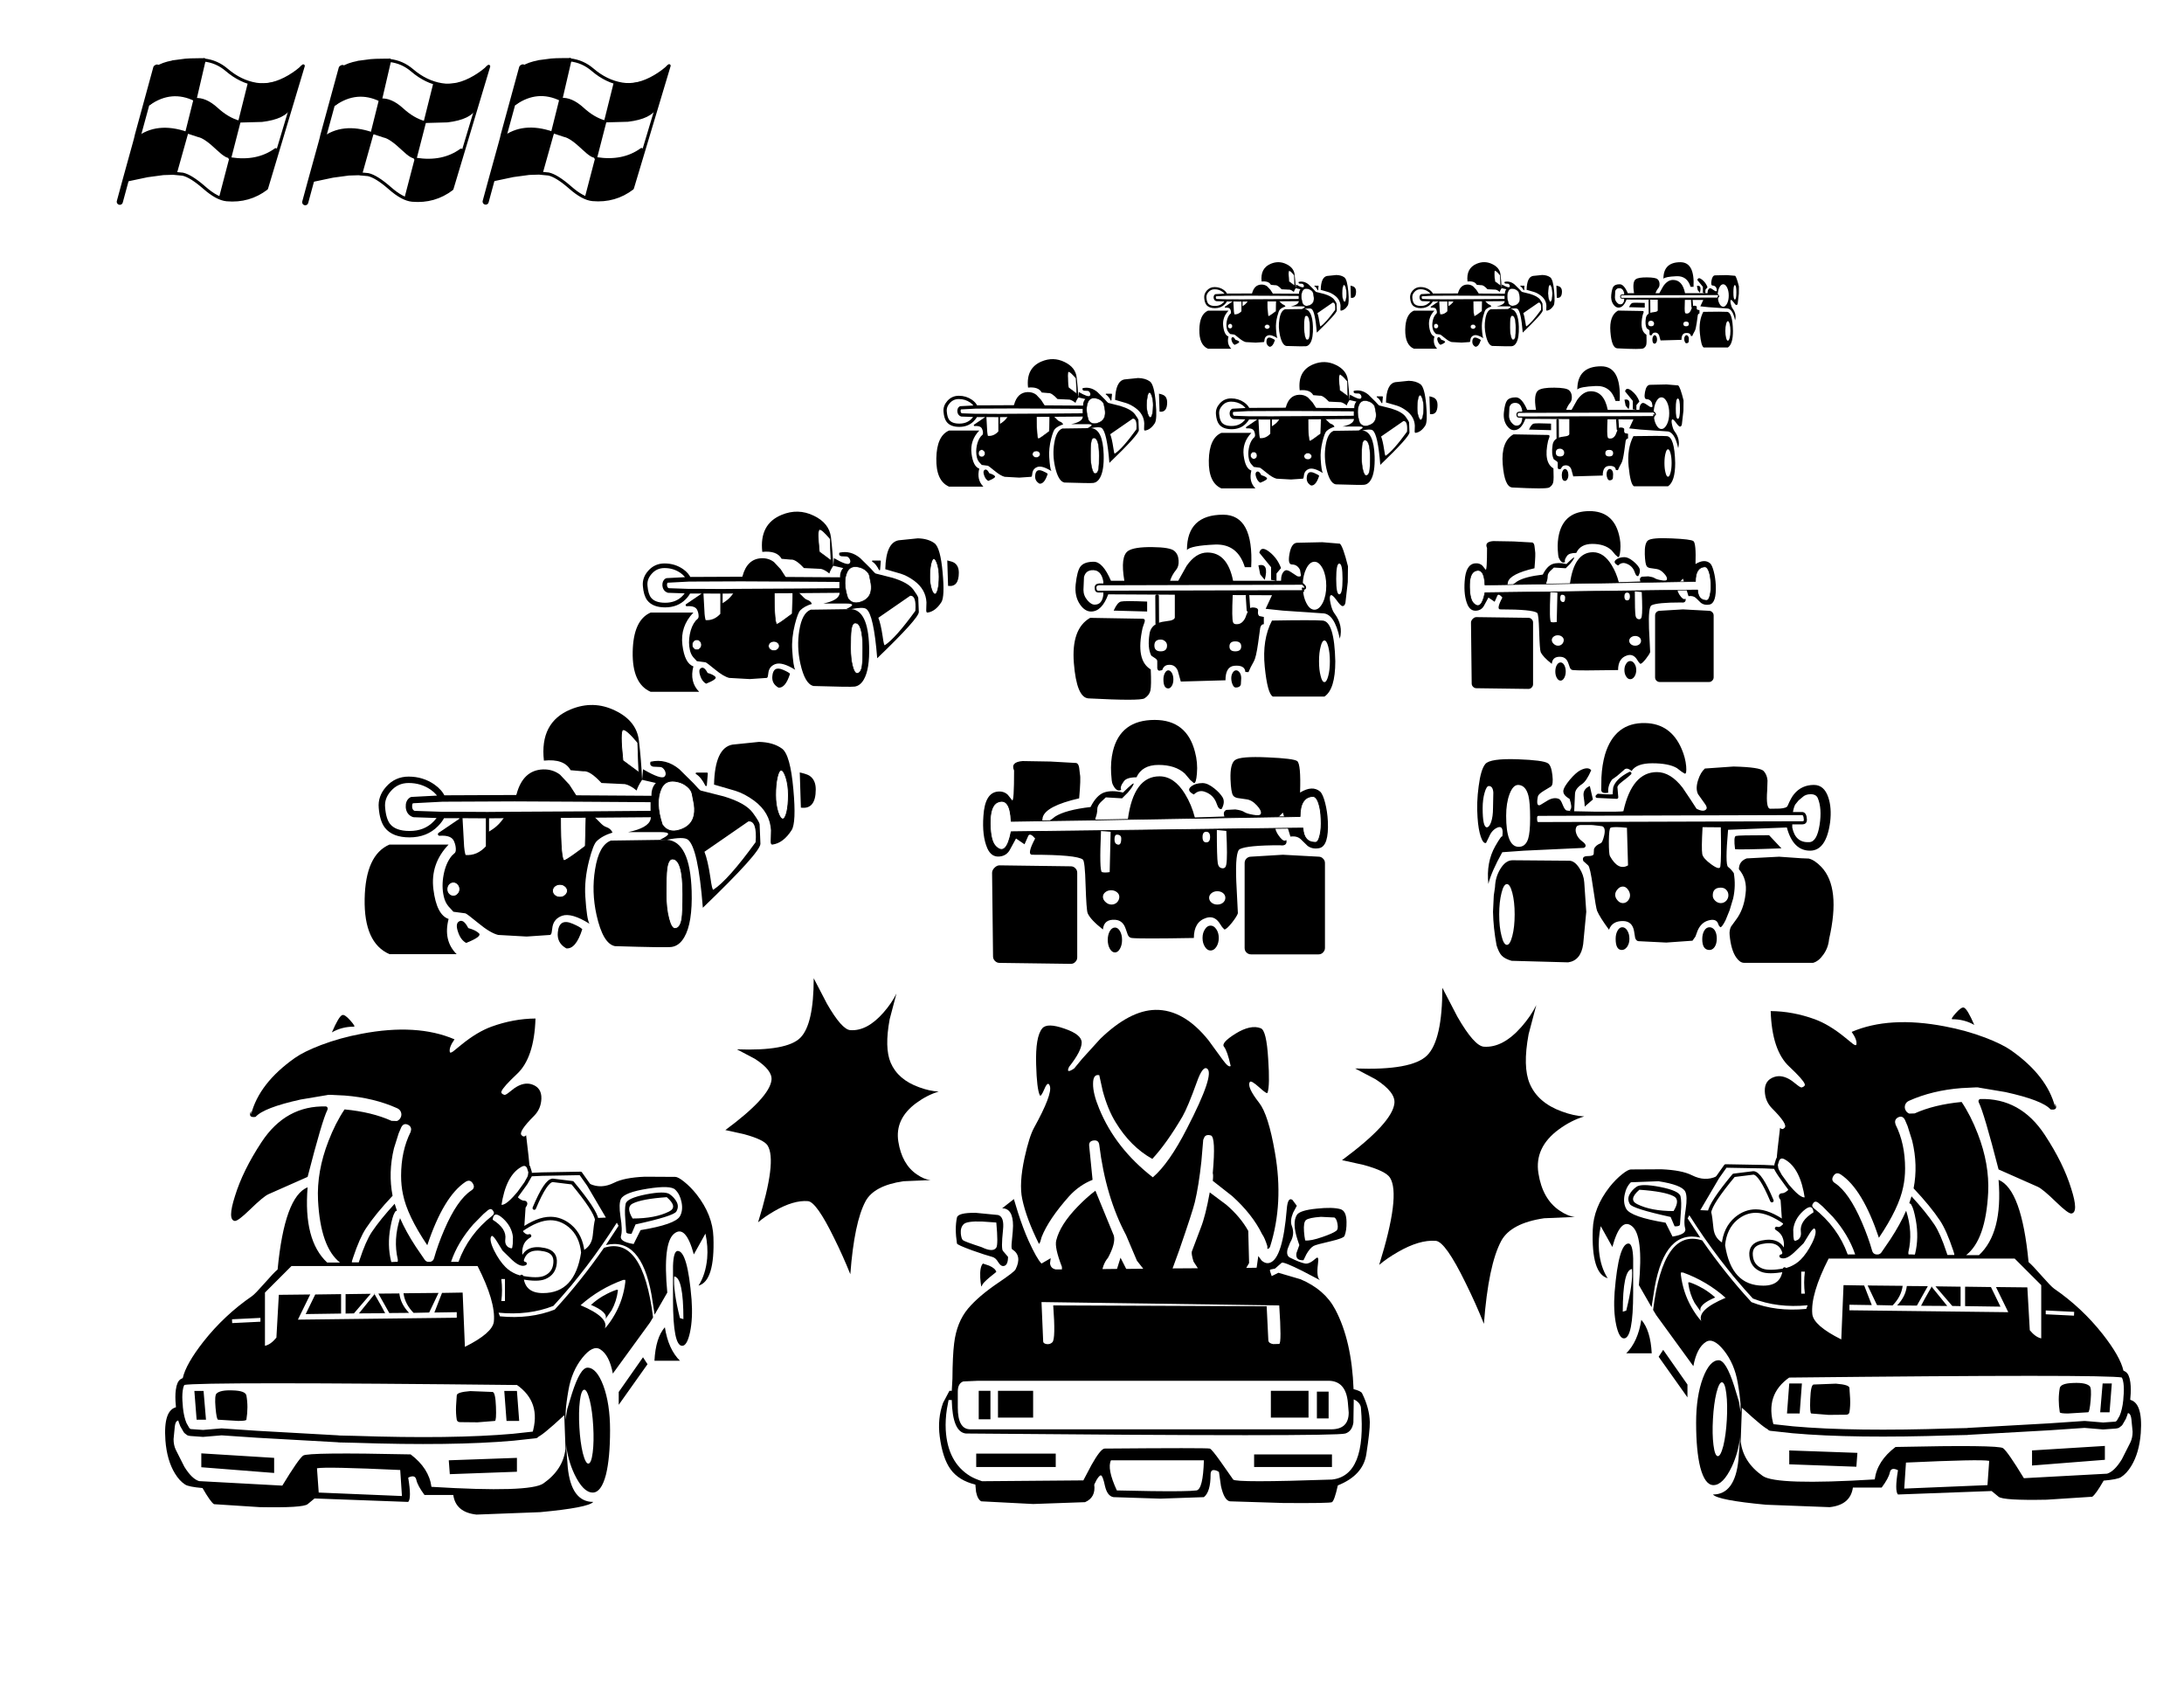 <?xml version="1.0" encoding="UTF-8" standalone="no"?>
<!-- Created with Inkscape (http://www.inkscape.org/) -->

<svg
   width="145.458mm"
   height="112.487mm"
   viewBox="0 0 145.458 112.487"
   version="1.1"
   id="svg5"
   inkscape:version="1.1 (c68e22c387, 2021-05-23)"
   sodipodi:docname="sspeedway.svg"
   xmlns:inkscape="http://www.inkscape.org/namespaces/inkscape"
   xmlns:sodipodi="http://sodipodi.sourceforge.net/DTD/sodipodi-0.dtd"
   xmlns="http://www.w3.org/2000/svg"
   xmlns:svg="http://www.w3.org/2000/svg">
  <sodipodi:namedview
     id="namedview7"
     pagecolor="#ffffff"
     bordercolor="#666666"
     borderopacity="1.0"
     inkscape:pageshadow="2"
     inkscape:pageopacity="0.0"
     inkscape:pagecheckerboard="0"
     inkscape:document-units="mm"
     showgrid="false"
     fit-margin-top="0"
     fit-margin-left="0"
     fit-margin-right="0"
     fit-margin-bottom="0"
     inkscape:zoom="1.5554293"
     inkscape:cx="191.58698"
     inkscape:cy="183.22916"
     inkscape:window-width="2702"
     inkscape:window-height="1244"
     inkscape:window-x="759"
     inkscape:window-y="627"
     inkscape:window-maximized="0"
     inkscape:current-layer="layer1" />
  <defs
     id="defs2" />
  <g
     inkscape:label="Calque 1"
     inkscape:groupmode="layer"
     id="layer1"
     transform="translate(7.858,-39.372)">
    <g
       id="level-2"
       transform="matrix(0.204,0,0,0.204,7.483,52.632)">
      <path
         style="fill:#000000;fill-opacity:1"
         d="m 38.65,-8.2 -5.2,0.7 -7.1,1.5 3.4,-12.3 0.35,-1.3 q 6.5,-5.05 16.15,-1.75 l 2.75,-11 Q 41.3,-36.1 34,-31 l 3,-11.65 4.6,-1.95 0.05,-0.05 4.2,-0.55 1.65,-0.1 2.85,-0.05 h 0.4 1.25 l -0.1,0.1 H 52 l -3,12.9 q 3.35,-0.3 7,3 3.65,3.35 7.35,4.35 l -3,11.65 q -1.15,0.4 -4.3,-2.6 -4,-3.8 -6,-4.15 l -3.8,-1.25 -3.65,13 -0.75,0.05 -3.2,0.1"
         id="path1766-5-4" />
      <path
         style="fill:none;stroke:#000000;stroke-width:1;stroke-linecap:round;stroke-linejoin:round;stroke-miterlimit:3;stroke-opacity:1"
         d="m 46.25,-21.35 2.75,-11 m 3,-13 -0.1,0.1 L 34,-31 l 3,-11.65 4.6,-1.95 q -3.15,0.6 -5,1.8 M 26.35,-6 l 7.1,-1.5 5.2,-0.7 Q 30,-7.75 27,-6.65 l 3,-12 12.6,10.3 L 41.85,-8.3 45,-8 q 2.7,0.6 7.1,4.45 4.1,3.6 7.25,3.9 7.3,0.65 13,-3.7 l 12,-40 Q 82.5,-41.5 79.7,-39.85 74,-36.5 69,-37.35 63.85,-38.2 59.4,-42 56.15,-44.8 52,-45.25 m 8.35,31.9 3,-11.65 q -3.7,-1 -7.35,-4.35 -3.65,-3.3 -7,-3 m -18.65,11.65 -0.3,1.1 -0.3,1.3 M 51.9,-45.25 H 52 m 0,-0.1 h -1.25 -0.4 l -2.85,0.05 -1.65,0.1 -4.2,0.55 -0.05,0.05 m 0.25,36.3 -3.2,0.1"
         id="path1768-4-2" />
      <path
         style="fill:none;stroke:#000000;stroke-width:1;stroke-linecap:round;stroke-linejoin:round;stroke-miterlimit:3;stroke-opacity:1"
         d="m 30.05,-19.6 h 0.05 q 6.5,-5.05 16.15,-1.75 m 2.75,-11 Q 41.3,-36.1 34,-31 m 8.6,22.65 3.65,-13 m 2.75,-11 3,-12.9 v -0.1"
         id="path1770-6-8" />
      <path
         style="fill:none;stroke:#000000;stroke-width:2;stroke-linecap:round;stroke-linejoin:round;stroke-miterlimit:3;stroke-opacity:1"
         d="m 36.6,-42.8 -0.25,0.15 -6,21.95 -0.25,1.1 -0.35,1.3 -3.4,12.3 -1.9,7"
         id="path1772-6-7" />
      <path
         style="fill:#000000;fill-opacity:1"
         d="m 60.65,-13 q 8.7,1.35 14.7,-3 L 72,-4 q -3.75,3.75 -9.55,4.1 l -5.1,-0.45 3.3,-12.65"
         id="path1774-3-1" />
      <path
         style="fill:none;stroke:#000000;stroke-width:1;stroke-linecap:round;stroke-linejoin:round;stroke-miterlimit:3;stroke-opacity:1"
         d="m 57.35,-0.35 5.1,0.45 Q 68.25,-0.25 72,-4 l 3.35,-12 q -6,4.35 -14.7,3 z"
         id="path1776-2-4" />
      <path
         style="fill:#000000;fill-opacity:1"
         d="m 66.65,-37.35 q 7.95,1.05 13.45,-2.2 2.75,-1.6 3.9,-3.45 l -4,13 q -1.65,3.55 -9.15,4.45 l -7.2,0.2 3,-12"
         id="path1778-1-63" />
      <path
         style="fill:none;stroke:#000000;stroke-width:1;stroke-linecap:round;stroke-linejoin:round;stroke-miterlimit:3;stroke-opacity:1"
         d="m 63.65,-25.35 7.2,-0.2 q 7.5,-0.9 9.15,-4.45 l 4,-13 q -1.15,1.85 -3.9,3.45 -5.5,3.25 -13.45,2.2 z"
         id="path1780-3-2" />
    </g>
    <g
       id="sonic-left"
       transform="matrix(0.231,0,0,0.231,21.396,123.606)">
      <path
         style="fill:#000000;fill-opacity:1"
         d="m 23.75,3.3 0.05,0.3 q 0.6,5 6.1,5 9.65,0 11.5,-12.15 3,-1.5 3.35,-4.85 0.3,-3.3 0.65,-4.65 l 3.5,-0.15 -5.85,-9.95 0.35,-0.25 q 3.3,1.55 7,-0.3 2.95,-1.5 8.85,-1.75 l 8.8,0.05 q 0.8,0 2.5,1.35 1.9,1.5 3.65,3.7 4.65,5.95 4.85,12.3 0.45,12.7 -4.3,14 2.05,-3.15 2.5,-7.85 0.3,-3.45 -0.5,-7.15 l -3.35,6 q -2.35,-8.65 -5.65,-6 -3.35,2.65 -2,17 L 62.1,14.3 61.2,8.55 Q 58.15,-8.15 48.05,-5.75 l 3.65,-5.55 -0.5,-0.9 Q 42.85,1 32.9,11.8 25.8,14.6 17.1,13.75 l 0.4,1.05 q 8.7,0.85 15.8,-1.95 7.55,-8.2 14.2,-17.8 11.2,-3.6 14.15,20.05 l -0.9,1.5 -10.7,14.7 q -1,-5.35 -3.65,-7 -2.1,-1.3 -5.1,2.4 -3.1,3.85 -4.05,9.4 -0.65,3.7 -0.8,6.2 l -0.05,2.35 0.5,-3.1 1.35,-4.45 q 2.4,-7.5 4.5,-7.5 2.6,0 4.55,5.15 1.95,5.25 1.95,12.85 0,8.1 -1.2,12.9 -1.35,5.1 -3.8,5.1 -2.75,0 -5.3,-5.35 -1.85,-3.95 -2.4,-8.6 l 0.5,6.65 q 1,10 7.35,10 -1.4,1.65 -15.3,2.95 l -18.35,0.7 q -6,-0.65 -6.7,-5.65 h -8.3 q -2,-2.7 -2.35,-4.35 -0.35,-1.65 -2.35,-0.65 1,6 0,7 l -27,-1 -2,1.65 q -1.35,1.1 -13.85,0.85 l -13.15,-0.85 q -1,-0.65 -3.3,-4.65 -4,-0.35 -5,-1 -1.65,-1.05 -2.95,-3.2 -2.3,-3.75 -2.75,-9.5 -0.65,-9 3.35,-9.65 l 0.65,-0.6 0.05,0.8 q 0.3,2.95 1.15,4.9 l 0.95,1.65 q -0.7,-0.75 -1.3,-2.45 -1.85,-1.3 -2.15,1.35 l -0.35,3.6 q 0,1.75 0.65,3.1 l 2.45,4.85 q 2.15,3.5 4.25,4.15 l 24,1.3 q 4.65,-7.65 6,-8.65 1.3,-1 31,-0.35 5.3,4 6,9.35 28.45,1.75 32.3,-1 5.7,-4 6.35,-10 L 36.05,43.3 q -6.8,6.3 -7.8,6.3 l -6.9,0.05 6.4,-0.7 q 3,-9.85 -5,-15.35 -91.4,-1 -96.5,0 l -0.05,0.05 -0.15,-1.05 q 0.9,-4.05 6,-10.55 6,-7.6 14,-13.1 0.9,-0.65 3.5,-3.6 2.75,-3.15 3.85,-4.05 2,-21 8.65,-23.7 -1.25,15.3 5.65,21.7 h 3.7 q -5.65,-4.4 -6.35,-18 -0.4,-8.25 3,-17 2,-5.2 4.65,-9.15 7.9,0.75 13.55,3.3 l 1.55,0.05 q 0.75,-0.3 1.1,-1.05 0.35,-0.75 0.05,-1.55 -0.3,-0.75 -1.1,-1.1 -6.7,-3 -15.1,-3.65 l -4,-0.2 H -32 l -0.5,0.1 -7.45,1.25 q -10.65,2.35 -13,5 -2.3,0.35 -1.3,-1.7 v 1 q 2.3,-9 12.65,-16.3 2.55,-1.8 7.5,-3.7 5.55,-2.1 11.7,-3.25 15.95,-3.05 26.8,1.6 -1.65,2.35 -1.35,3.65 0.1,0.45 1,-0.2 l 2.4,-1.95 q 4.5,-3.65 8.6,-5.15 6.35,-2.3 12.7,-2.35 -0.35,11.35 -5.35,16 -4,3.75 -4.45,5 -0.25,0.65 0.8,1 0.3,0.1 1.1,-0.5 l 1.8,-1.4 q 2.75,-1.9 5.1,-1.1 2.8,0.95 2.7,4.1 -0.1,2.9 -2.05,4.9 -4.7,4.7 -3.65,5.65 0.65,0.7 1.3,0 l 0.7,6 0.45,4.65 -0.45,-1.45 q -0.8,-1.4 -2.35,-0.5 -4.7,2.65 -6,11.65 1.5,1.05 5.1,-3.2 l 0.4,-0.45 -0.45,0.6 -0.4,0.7 q 1.35,1.35 2.35,1.35 1,0 0,1.35 l -0.35,5.3 q -0.55,0.75 -0.5,1.4 l 0.3,0.75 0.2,0.2 q 1,1 2,0.65 -1.4,0.85 -2,2 -0.9,1.85 -0.5,4 l 0.3,1.1 q 0.3,0.9 0.9,0.9 -1.35,0.7 -4,-2 l -2.1,-2.05 -1.6,-2.6 q -1.5,-2.45 -2.3,-1.65 -1.15,1.1 0.6,4.7 1.55,3.1 3.4,4.95 Q 20.1,2.3 22,3.1 l 0.45,0.15 0.55,0.2 0.25,0.05 q 0.5,0.05 0.5,-0.2 m -51.7,-75.35 q 0.7,-0.25 2.3,1.55 1.6,1.8 1.05,1.8 -3.5,0 -6.35,1.65 2,-4.65 3,-5 m 14.9,38.4 q -1.7,7.05 -0.4,13.7 -4.9,5.2 -7.65,9.35 -1.85,2.8 -3.75,8.5 l -0.3,0.95 -0.05,0.4 h 2 l 0.25,-0.75 q 1.75,-5.35 3.5,-8 2.5,-3.7 6.6,-8.15 l 0.65,2 q -0.5,0.1 -0.65,0.55 -0.65,1.05 -1.25,4.35 -0.9,5.05 0.2,9.6 l 0.1,0.3 1.05,-0.05 H -12 q 0.1,-0.3 0.05,-0.7 -1.35,-5.7 0.65,-11.9 1.7,3.9 4.55,8.25 l 2.6,3.8 q 0.35,0.45 0.9,0.55 h 0.6 q 0.9,-0.15 1.15,-1.05 1.1,-3.9 2.95,-8.2 3.7,-8.6 7.75,-11.3 1.3,-0.8 0.45,-2.1 -0.8,-1.25 -2.1,-0.4 -6.3,4.2 -11,18.25 -5.8,-8.6 -7,-14.65 -0.55,-2.55 -0.55,-5.35 0,-7.15 2.75,-12.65 l 0.15,-0.7 q 0,-0.9 -0.85,-1.35 -1.3,-0.65 -2,0.7 l -0.75,1.75 -1.35,4.3 m -19.2,-11.05 q -1.5,2.95 -5.7,19.3 l -11.3,5 q -1.45,0.65 -5.35,4.45 -3.45,3.35 -4.35,3.25 -2.15,-0.3 0.05,-7.15 2.25,-7.35 7.65,-15.55 7,-10.65 18.65,-10.3 0.65,0.3 0.35,1 m 37.8,43.8 q 2.85,-7.9 9.8,-13.35 0.75,-0.65 0.15,-1.4 -0.5,-0.8 -1.4,-0.2 l -1.35,1.15 -2.95,3 Q 5.35,-6.6 3.45,-1.05 L 3.4,-0.9 h 2.15 m 9.85,-12.15 q 4.1,2.55 3.65,5.65 -0.2,1.55 0.9,2.3 l 0.75,0.3 q 0.35,0 0.35,-0.25 l 0.15,-1.05 0.05,-2 q -0.35,-3 -2.85,-5.3 -2.7,-2.45 -3,0.35 M 60.1,-22 q -6.7,1.05 -7.7,2.95 -0.7,1.35 -0.15,5.1 0.65,3.95 0.15,5.55 -0.5,1.7 3.65,2.35 l 2,-4 q 10,-1.65 11.35,-4 0.95,-1.7 0.45,-4.1 -0.45,-2.25 -1.8,-3.55 -1.3,-1.35 -7.95,-0.3 m 5.5,2.45 q -7.2,0.5 -9.85,1.85 -2,1 0,4.3 6.5,0 10.5,-2 2.65,-1.3 -0.65,-4.15 m 2.9,1.45 q 0.65,1.35 -0.15,2.7 -0.8,1.3 -11.75,3.7 L 55.45,-9 q -1.5,0.05 -1.55,-0.55 l -0.25,-3.55 q -0.25,-2.95 0.1,-4.55 0.35,-1.6 5.85,-2.7 5.45,-1.05 6.85,-0.05 1.35,0.95 2.05,2.3 m 3.8,37.5 q -0.85,3.9 -2.25,3.9 -2.65,0 -2.65,-13.2 V 0.25 q 0.15,-4.3 1.35,-4.3 2.85,0 4,14 0.4,5.45 -0.45,9.45 M 51.5,7.15 V 7.5 q -0.4,3 -1.8,5.55 l -1.75,2.5 Q 48.7,13.6 43.75,11.5 45.35,10.05 47.2,8.95 L 47.5,8.8 q 1.7,-1 3.6,-1.65 h 0.4 M 53.65,4.3 h -0.6 q -6.9,2.5 -12.3,7.3 8.3,3.5 7,6.7 1.45,-1.55 2.9,-4.1 2.4,-4.25 3,-9.25 V 4.3 m 15.75,11 1,0.3 q 0,-12 -2.65,-12.3 -0.35,4 1.65,12 m -29,31.45 q 0.25,4.4 1,7.5 0.8,3.05 1.6,3 0.85,-0.05 1.25,-3.2 0.4,-3.15 0.15,-7.55 -0.25,-4.4 -1,-7.5 -0.8,-3.1 -1.6,-3.05 -0.85,0.05 -1.25,3.2 -0.4,3.2 -0.15,7.6 M 62.05,27.6 q 0.35,-6.65 3,-9.65 1,6.35 4.35,9.65 h -7.35 m -3.3,-1 1.3,2 -8.3,11.7 v -3.7 l 7,-10 M 18.95,4.05 H 17.9 q 0.4,3.2 0,6.35 h 1.05 V 4.05 M 11.05,0.3 H -42.6 l -7.65,7.65 V 23.3 q 1.65,-0.35 3.3,-2.35 l 0.7,-12.35 9.05,-0.1 -3.55,7.25 45.8,-0.55 V 13.6 L -1.4,13.7 0.8,8.05 6.75,7.95 7.4,23.6 q 8,-4 8.35,-7.3 0.55,-5.7 -4.7,-16 M -7.4,13.8 q -2.5,-2.55 -2.9,-5.65 l 10.1,-0.1 -2.7,5.65 -4.5,0.1 m -1.3,0 -5.7,0.05 -3.15,-5.6 6.05,-0.05 q 0.35,3.05 2.8,5.6 M 4.85,40.65 5.05,37.6 q 0,-0.95 3.9,-1.25 l 6.45,0.25 q 0.8,0.15 0.95,4.25 0.15,4 -0.3,4.1 l -5,0.4 -5,-0.05 q -0.85,0 -1,-0.7 -0.3,-1.8 -0.2,-3.95 m 14.55,4.3 -0.65,-8.65 h 3.65 l 0.65,8.65 H 19.4 m -36.2,-33.3 0.3,0.55 0.9,1.7 -7.55,0.05 4.5,-5.55 1.85,3.25 M -18.65,8.4 -18.7,8.25 h 0.2 L -18.65,8.4 M -27,14 V 8.4 L -19.75,8.3 -24.6,13.95 -27,14 m -1.3,0 -10.2,0.15 2.75,-5.65 7.45,-0.1 V 14 m -23.25,1.25 -8.2,0.4 0.05,1.1 8.15,-0.4 v -1.1 m 3.95,44.7 -21,-1.65 v -4 l 21,1.3 v 4.35 m 12.85,5.65 24,1 -0.5,-7.5 q -21.5,-1 -24,-0.5 l 0.5,7 m 57.15,-6 -19.35,0.7 -0.3,-4 19.65,-0.7 v 4 m -90.35,-23.3 0.7,8.3 h -2.7 l -0.65,-8.3 h 2.65 m 3.75,0.75 q 1.1,-1.05 4.65,-0.9 3.65,0.1 3.95,1.45 0.6,3.3 0,7 -0.1,0.35 -2.35,0.35 l -5.8,-0.35 q -0.45,0 -0.75,-3.5 -0.3,-3.55 0.3,-4.05"
         id="path1054" />
      <path
         style="fill:none;stroke:#000000;stroke-width:1;stroke-linecap:round;stroke-linejoin:round;stroke-miterlimit:3;stroke-opacity:1"
         d="m 43.05,-23.15 5.85,9.95 -3.5,0.15 Q 45.05,-11.7 44.75,-8.4 44.4,-5.05 41.4,-3.55 39.55,8.6 29.9,8.6 q -5.5,0 -6.1,-5 L 23.25,3.5 23,3.45 22.45,3.25 22,3.1 Q 20.1,2.3 18.75,0.95 16.9,-0.9 15.35,-4 q -1.75,-3.6 -0.6,-4.7 0.8,-0.8 2.3,1.65 l 1.6,2.6 2.1,2.05 q 2.65,2.7 4,2 -0.6,0 -0.9,-0.9 l -0.3,-1.1 q -0.4,-2.15 0.5,-4 0.6,-1.15 2,-2 -1,0.35 -2,-0.65 l -0.2,-0.2 -0.3,-0.75 q -0.05,-0.65 0.5,-1.4 l 0.35,-5.3 q 1,-1.35 0,-1.35 -1,0 -2.35,-1.35 l 0.4,-0.7 0.45,-0.6 -0.4,0.45 q -3.6,4.25 -5.1,3.2 1.3,-9 6,-11.65 1.55,-0.9 2.35,0.5 l 0.45,1.45 -0.15,1.05 -0.15,0.45 -0.9,1.65 1.4,-2.45 3.25,-0.15 11.1,-0.2 2.3,3.25 m -20.15,2.45 0.15,-0.2 1.95,-2.7 m 2.4,7.2 q 3.35,-8 5.35,-8 l 5.65,0.7 q 6.65,8 7,10.65 M 23.85,-1.3 q 1.15,-4.25 6.55,-3.1 3.3,0.7 3,3.85 -0.25,3 -3,4.15 -2.05,0.85 -6.6,0 L 23.75,3.3 q 0,0.25 -0.5,0.2 m 0.3,-13.5 q 4.8,-3.4 8.5,-3.4 3.05,0 5.65,2.15 3.25,2.75 3.7,7.7"
         id="path1056" />
      <path
         style="fill:none;stroke:#000000;stroke-width:2;stroke-linecap:round;stroke-linejoin:round;stroke-miterlimit:3;stroke-opacity:1"
         d="m -73.8,33.65 0.05,-0.05 q 5.1,-1 96.5,0 8,5.5 5,15.35 l -6.4,0.7 Q 3.9,51.2 -24.4,50.25 l -4.45,-0.1 -0.4,-0.05 -23.2,-1.3 -10.3,-0.7 -5.35,0.45 -3.5,-0.25 -0.35,-0.05 -0.1,-0.05 h -0.1 l -0.65,-0.5 -0.95,-1.65 q -0.85,-1.95 -1.15,-4.9 l -0.05,-0.8 m 1.15,-6.7 q -0.85,0.25 -1.15,2.45 -0.25,1.85 0,4.25"
         id="path1058" />
    </g>
    <g
       id="sonic-right"
       transform="matrix(0.231,0,0,0.231,116.472,123.111)">
      <path
         style="fill:#000000;fill-opacity:1"
         d="m -23.7,3.3 -0.05,0.3 q -0.6,5 -6.1,5 -9.65,0 -11.5,-12.15 -3,-1.5 -3.35,-4.85 -0.3,-3.3 -0.65,-4.65 l -3.5,-0.15 5.85,-9.95 -0.35,-0.25 q -3.3,1.55 -7,-0.3 -2.95,-1.5 -8.85,-1.75 l -8.8,0.05 q -0.8,0 -2.5,1.35 -1.9,1.5 -3.65,3.7 -4.65,5.95 -4.85,12.3 -0.45,12.7 4.3,14 -2.05,-3.15 -2.5,-7.85 -0.3,-3.45 0.5,-7.15 l 3.35,6 q 2.35,-8.65 5.65,-6 3.35,2.65 2,17 l 3.65,6.35 0.9,-5.75 Q -58.1,-8.15 -48,-5.75 l -3.65,-5.55 0.5,-0.9 q 8.35,13.2 18.3,24 7.1,2.8 15.8,1.95 l -0.4,1.05 q -8.7,0.85 -15.8,-1.95 -7.55,-8.2 -14.2,-17.8 -11.2,-3.6 -14.15,20.05 l 0.9,1.5 10.7,14.7 q 1,-5.35 3.65,-7 2.1,-1.3 5.1,2.4 3.1,3.85 4.05,9.4 0.65,3.7 0.8,6.2 l 0.05,2.35 -0.5,-3.1 -1.35,-4.45 q -2.4,-7.5 -4.5,-7.5 -2.6,0 -4.55,5.15 -1.95,5.25 -1.95,12.85 0,8.1 1.2,12.9 1.35,5.1 3.8,5.1 2.75,0 5.3,-5.35 1.85,-3.95 2.4,-8.6 L -37,58.3 q -1,10 -7.35,10 1.4,1.65 15.3,2.95 l 18.35,0.7 Q -4.7,71.3 -4,66.3 H 4.3 Q 6.3,63.6 6.65,61.95 7,60.3 9,61.3 q -1,6 0,7 l 27,-1 2,1.65 q 1.35,1.1 13.85,0.85 L 65,68.95 q 1,-0.65 3.3,-4.65 4,-0.35 5,-1 1.65,-1.05 2.95,-3.2 2.3,-3.75 2.75,-9.5 0.65,-9 -3.35,-9.65 l -0.65,-0.6 -0.05,0.8 q -0.3,2.95 -1.15,4.9 l -0.95,1.65 q 0.7,-0.75 1.3,-2.45 1.85,-1.3 2.15,1.35 l 0.35,3.6 q 0,1.75 -0.65,3.1 l -2.45,4.85 q -2.15,3.5 -4.25,4.15 l -24,1.3 q -4.65,-7.65 -6,-8.65 -1.3,-1 -31,-0.35 -5.3,4 -6,9.35 -28.45,1.75 -32.3,-1 -5.7,-4 -6.35,-10 L -36,43.3 q 6.8,6.3 7.8,6.3 l 6.9,0.05 -6.4,-0.7 q -3,-9.85 5,-15.35 91.4,-1 96.5,0 L 73.85,33.65 74,32.6 Q 73.1,28.55 68,22.05 62,14.45 54,8.95 53.1,8.3 50.5,5.35 47.75,2.2 46.65,1.3 q -2,-21 -8.65,-23.7 1.25,15.3 -5.65,21.7 h -3.7 q 5.65,-4.4 6.35,-18 0.4,-8.25 -3,-17 -2,-5.2 -4.65,-9.15 -7.9,0.75 -13.55,3.3 l -1.55,0.05 q -0.75,-0.3 -1.1,-1.05 -0.35,-0.75 -0.05,-1.55 0.3,-0.75 1.1,-1.1 6.7,-3 15.1,-3.65 l 4,-0.2 h 0.75 l 0.5,0.1 7.45,1.25 q 10.65,2.35 13,5 2.3,0.35 1.3,-1.7 v 1 q -2.3,-9 -12.65,-16.3 -2.55,-1.8 -7.5,-3.7 -5.55,-2.1 -11.7,-3.25 -15.95,-3.05 -26.8,1.6 1.65,2.35 1.35,3.65 -0.1,0.45 -1,-0.2 l -2.4,-1.95 q -4.5,-3.65 -8.6,-5.15 -6.35,-2.3 -12.7,-2.35 0.35,11.35 5.35,16 4,3.75 4.45,5 0.25,0.65 -0.8,1 -0.3,0.1 -1.1,-0.5 l -1.8,-1.4 q -2.75,-1.9 -5.1,-1.1 -2.8,0.95 -2.7,4.1 0.1,2.9 2.05,4.9 4.7,4.7 3.65,5.65 -0.65,0.7 -1.3,0 l -0.7,6 -0.45,4.65 0.45,-1.45 q 0.8,-1.4 2.35,-0.5 4.7,2.65 6,11.65 -1.5,1.05 -5.1,-3.2 l -0.4,-0.45 0.45,0.6 0.4,0.7 q -1.35,1.35 -2.35,1.35 -1,0 0,1.35 l 0.35,5.3 q 0.55,0.75 0.5,1.4 l -0.3,0.75 -0.2,0.2 q -1,1 -2,0.65 1.4,0.85 2,2 0.9,1.85 0.5,4 l -0.3,1.1 q -0.3,0.9 -0.9,0.9 1.35,0.7 4,-2 l 2.1,-2.05 1.6,-2.6 q 1.5,-2.45 2.3,-1.65 1.15,1.1 -0.6,4.7 -1.55,3.1 -3.4,4.95 -1.35,1.35 -3.25,2.15 l -0.45,0.15 -0.55,0.2 -0.25,0.05 q -0.5,0.05 -0.5,-0.2 M 28,-72.05 q -0.7,-0.25 -2.3,1.55 -1.6,1.8 -1.05,1.8 3.5,0 6.35,1.65 -2,-4.65 -3,-5 m -14.9,38.4 q 1.7,7.05 0.4,13.7 4.9,5.2 7.65,9.35 1.85,2.8 3.75,8.5 l 0.3,0.95 0.05,0.4 h -2 L 23,-1.5 q -1.75,-5.35 -3.5,-8 -2.5,-3.7 -6.6,-8.15 l -0.65,2 q 0.5,0.1 0.65,0.55 0.65,1.05 1.25,4.35 0.9,5.05 -0.2,9.6 l -0.1,0.3 L 12.8,-0.9 H 12.05 Q 11.95,-1.2 12,-1.6 13.35,-7.3 11.35,-13.5 9.65,-9.6 6.8,-5.25 l -2.6,3.8 Q 3.85,-1 3.3,-0.9 H 2.7 q -0.9,-0.15 -1.15,-1.05 -1.1,-3.9 -2.95,-8.2 -3.7,-8.6 -7.75,-11.3 -1.3,-0.8 -0.45,-2.1 0.8,-1.25 2.1,-0.4 6.3,4.2 11,18.25 5.8,-8.6 7,-14.65 0.55,-2.55 0.55,-5.35 0,-7.15 -2.75,-12.65 l -0.15,-0.7 q 0,-0.9 0.85,-1.35 1.3,-0.65 2,0.7 l 0.75,1.75 1.35,4.3 M 32.3,-44.7 q 1.5,2.95 5.7,19.3 l 11.3,5 q 1.45,0.65 5.35,4.45 3.45,3.35 4.35,3.25 2.15,-0.3 -0.05,-7.15 -2.25,-7.35 -7.65,-15.55 -7,-10.65 -18.65,-10.3 -0.65,0.3 -0.35,1 M -5.5,-0.9 q -2.85,-7.9 -9.8,-13.35 -0.75,-0.65 -0.15,-1.4 0.5,-0.8 1.4,-0.2 l 1.35,1.15 2.95,3 q 4.45,5.1 6.35,10.65 l 0.05,0.15 H -5.5 m -9.85,-12.15 q -4.1,2.55 -3.65,5.65 0.2,1.55 -0.9,2.3 l -0.75,0.3 -0.35,-0.25 -0.15,-1.05 -0.05,-2 q 0.35,-3 2.85,-5.3 2.7,-2.45 3,0.35 m -53.1,-5.05 q -0.65,1.35 0.15,2.7 0.8,1.3 11.75,3.7 l 1.15,2.7 q 1.5,0.05 1.55,-0.55 l 0.25,-3.55 q 0.25,-2.95 -0.1,-4.55 -0.35,-1.6 -5.85,-2.7 -5.45,-1.05 -6.85,-0.05 -1.35,0.95 -2.05,2.3 m 2.9,-1.45 q 7.2,0.5 9.85,1.85 2,1 0,4.3 -6.5,0 -10.5,-2 -2.65,-1.3 0.65,-4.15 m 5.5,-2.45 q 6.7,1.05 7.7,2.95 0.7,1.35 0.15,5.1 -0.65,3.95 -0.15,5.55 0.5,1.7 -3.65,2.35 l -2,-4 q -10,-1.65 -11.35,-4 -0.95,-1.7 -0.45,-4.1 0.45,-2.25 1.8,-3.55 l 7.95,-0.3 m -12.2,41.4 q 0.85,3.9 2.25,3.9 2.65,0 2.65,-13.2 V 0.25 q -0.15,-4.3 -1.35,-4.3 -2.85,0 -4,14 -0.4,5.45 0.45,9.45 M -53.6,4.3 h 0.6 q 6.9,2.5 12.3,7.3 -8.3,3.5 -7,6.7 -1.45,-1.55 -2.9,-4.1 -2.4,-4.25 -3,-9.25 V 4.3 m 2.15,3.2 q 0.4,3 1.8,5.55 l 1.75,2.5 q -0.75,-1.95 4.2,-4.05 -1.6,-1.45 -3.45,-2.55 l -0.3,-0.15 q -1.7,-1 -3.6,-1.65 h -0.4 V 7.5 m -17.9,7.8 -1,0.3 q 0,-12 2.65,-12.3 0.35,4 -1.65,12 m 29,31.45 q -0.25,4.4 -1,7.5 -0.8,3.05 -1.6,3 -0.85,-0.05 -1.25,-3.2 -0.4,-3.15 -0.15,-7.55 0.25,-4.4 1,-7.5 0.8,-3.1 1.6,-3.05 0.85,0.05 1.25,3.2 0.4,3.2 0.15,7.6 M -58.7,26.6 l -1.3,2 8.3,11.7 v -3.7 l -7,-10 m -3.3,1 q -0.35,-6.65 -3,-9.65 -1,6.35 -4.35,9.65 H -62 M -18.9,4.05 h 1.05 q -0.4,3.2 0,6.35 H -18.9 V 4.05 M -11,0.3 H 42.65 L 50.3,7.95 V 23.3 Q 48.65,22.95 47,20.95 L 46.3,8.6 37.25,8.5 40.8,15.75 -5,15.2 V 13.6 L 1.45,13.7 -0.75,8.05 -6.7,7.95 -7.35,23.6 q -8,-4 -8.35,-7.3 -0.55,-5.7 4.7,-16 M 7.45,13.8 q 2.5,-2.55 2.9,-5.65 l -10.1,-0.1 2.7,5.65 4.5,0.1 m 1.3,0 5.7,0.05 3.15,-5.6 -6.05,-0.05 q -0.35,3.05 -2.8,5.6 M -4.8,40.65 -5,37.6 q 0,-0.95 -3.9,-1.25 l -6.45,0.25 q -0.8,0.15 -0.95,4.25 -0.15,4 0.3,4.1 l 5,0.4 5,-0.05 q 0.85,0 1,-0.7 0.3,-1.8 0.2,-3.95 m -14.55,4.3 0.65,-8.65 h -3.65 L -23,44.95 h 3.65 m 36.2,-33.3 -0.3,0.55 -0.9,1.7 7.55,0.05 -4.5,-5.55 -1.85,3.25 M 18.7,8.4 18.75,8.25 h -0.2 L 18.7,8.4 M 27.05,14 V 8.4 l -7.25,-0.1 4.85,5.65 2.4,0.05 m 1.3,0 10.2,0.15 L 35.8,8.5 28.35,8.4 V 14 m 23.25,1.25 8.2,0.4 -0.05,1.1 -8.15,-0.4 v -1.1 m -16.8,50.35 -24,1 0.5,-7.5 q 21.5,-1 24,-0.5 l -0.5,7 m 12.85,-5.65 21,-1.65 v -4 l -21,1.3 v 4.35 m -70,-0.35 19.35,0.7 0.3,-4 -19.65,-0.7 v 4 M 68,36.3 67.3,44.6 H 70 l 0.65,-8.3 H 68 m -3.75,0.75 q -1.1,-1.05 -4.65,-0.9 -3.65,0.1 -3.95,1.45 -0.6,3.3 0,7 0.1,0.35 2.35,0.35 l 5.8,-0.35 q 0.45,0 0.75,-3.5 0.3,-3.55 -0.3,-4.05"
         id="path1070" />
      <path
         style="fill:none;stroke:#000000;stroke-width:1;stroke-linecap:round;stroke-linejoin:round;stroke-miterlimit:3;stroke-opacity:1"
         d="m -43,-23.15 -5.85,9.95 3.5,0.15 q 0.35,1.35 0.65,4.65 0.35,3.35 3.35,4.85 1.85,12.15 11.5,12.15 5.5,0 6.1,-5 l 0.55,-0.1 0.25,-0.05 0.55,-0.2 0.45,-0.15 q 1.9,-0.8 3.25,-2.15 1.85,-1.85 3.4,-4.95 1.75,-3.6 0.6,-4.7 -0.8,-0.8 -2.3,1.65 l -1.6,2.6 -2.1,2.05 q -2.65,2.7 -4,2 0.6,0 0.9,-0.9 l 0.3,-1.1 q 0.4,-2.15 -0.5,-4 -0.6,-1.15 -2,-2 1,0.35 2,-0.65 l 0.2,-0.2 0.3,-0.75 q 0.05,-0.65 -0.5,-1.4 l -0.35,-5.3 q -1,-1.35 0,-1.35 1,0 2.35,-1.35 l -0.4,-0.7 -0.45,-0.6 0.4,0.45 q 3.6,4.25 5.1,3.2 -1.3,-9 -6,-11.65 -1.55,-0.9 -2.35,0.5 l -0.45,1.45 0.15,1.05 0.15,0.45 0.9,1.65 q -1.25,-1.8 -1.4,-2.45 l -3.25,-0.15 -11.1,-0.2 -2.3,3.25 m 20.15,2.45 -0.15,-0.2 -1.95,-2.7 m -2.4,7.2 q -3.35,-8 -5.35,-8 l -5.65,0.7 q -6.65,8 -7,10.65 M -23.8,-1.3 q -1.15,-4.25 -6.55,-3.1 -3.3,0.7 -3,3.85 0.25,3 3,4.15 2.05,0.85 6.6,0 l 0.05,-0.3 q 0,0.25 0.5,0.2 M -23.5,-10 q -4.8,-3.4 -8.5,-3.4 -3.05,0 -5.65,2.15 -3.25,2.75 -3.7,7.7"
         id="path1072" />
      <path
         style="fill:none;stroke:#000000;stroke-width:2;stroke-linecap:round;stroke-linejoin:round;stroke-miterlimit:3;stroke-opacity:1"
         d="M 73.85,33.65 73.8,33.6 q -5.1,-1 -96.5,0 -8,5.5 -5,15.35 l 6.4,0.7 q 17.45,1.55 45.75,0.6 l 4.45,-0.1 0.4,-0.05 23.2,-1.3 10.3,-0.7 5.35,0.45 3.5,-0.25 0.35,-0.05 0.1,-0.05 h 0.1 l 0.65,-0.5 0.95,-1.65 q 0.85,-1.95 1.15,-4.9 L 75,40.35 m -1.15,-6.7 q 0.85,0.25 1.15,2.45 0.25,1.85 0,4.25"
         id="path1074" />
    </g>
    <g
       id="sonic-center"
       transform="matrix(0.223,0,0,0.223,69.023,123.064)">
      <path
         style="fill:#000000;fill-opacity:1"
         d="m 22.8,-57 q -1,-4.5 -2,-5.75 -0.95,-1.15 3.45,-3.9 4.55,-2.8 7.55,-1.6 1.7,0.65 2.2,9.15 0.55,7.95 -0.2,10.1 -0.15,0.5 -2.45,-1.6 -2.4,-2.15 -2.8,-1.65 -1.05,1.4 2.75,6.25 2.75,3.5 4.7,14.75 2.7,15.25 -1.45,28.25 -0.2,0.55 -0.8,0.65 V -3.2 q -0.8,-2.55 -1.55,-3.55 -2.9,-5.95 -8.95,-11.4 l -5.8,-4.55 q 0.2,-1.7 0,-2.3 0.95,-10.7 -0.55,-11.25 -1.25,-0.4 -1.9,0.4 l -0.4,0.9 -0.55,6.45 q -0.8,7.35 -1.95,12.15 -0.65,2.75 -4.7,14.45 L 5.45,3.45 13,3.4 11.7,1.4 q -0.7,-2.3 -0.5,-3 l 2.7,-7.15 q 1.4,-3.55 2.65,-10.5 l 4.95,3.7 q 4.2,3.6 6.55,7.8 l 0.25,9.6 -0.85,1.45 3.1,-0.05 0.5,-3.5 0.95,1.3 q 1.25,1.15 2.55,0.7 3.8,-1.35 5,-16 0.3,-3.75 1.7,-2.75 l 1.3,1.75 -1.1,2.05 q -1,2.4 -0.4,3.95 1,2.5 -0.5,5 l -0.75,1.9 q -0.5,2 0.75,2.6 2.9,1.45 4.5,1.75 1.25,0.2 3.2,-1.55 1,-0.9 0.6,1.75 -0.5,4.1 0.7,4.8 L 44.2,4.2 Q 38.7,1.45 38.05,1.75 l -2,1.75 -1.2,0.25 q -0.45,0.05 -0.3,0.5 l 0.5,1.5 2,-1 6.65,1.95 q 7.25,3.1 10.35,9.05 4.9,9.25 5.45,23.75 2.2,0.55 2.55,1.25 2.2,4.45 2.3,8.6 0.05,2.55 -1.05,9.65 -1,6.25 -8.5,9.25 -1,4.5 -1.75,5 -0.55,0.35 -14.5,0.25 l -16,-0.5 q -1.7,-0.3 -2.65,-4.55 l -0.6,-4.2 Q 18.7,63.8 18.05,63.7 16.8,63.45 16.8,65 q 0,5.15 -2,6.75 l -13,0.45 -14,-0.45 q -1.85,-0.3 -2.55,-3.35 -0.65,-3.05 -1.2,-3.15 -0.45,-0.05 -1.3,1.35 l -0.7,1.4 q 0.5,3.85 -2.75,5.25 L -36.2,73.8 -51.7,73 q -1.1,-0.6 -1.55,-2.85 L -53.45,68 q -4.95,-1.2 -7.4,-4.55 -2.4,-3.3 -3.25,-9.85 -0.7,-5.3 1,-10 l 1.9,-3.6 h 0.7 l 0.2,-3.6 q 0.05,-6.85 0.5,-10.5 0.75,-6.4 4.2,-10.5 3.1,-3.65 8.75,-7.5 5.05,-3.4 5.4,-4.15 2.05,-4.1 -1,-6 -0.35,-0.25 -0.1,-2.5 0.35,-3.4 0.35,-4.5 0,-5.25 -3.25,-5.25 l 3.5,-2.75 1.25,4.1 q 1.55,4.8 3.1,8.25 2.5,5.5 3.9,6.9 l 2.75,-1.6 -0.2,1.5 q 0.15,1.55 1.7,1.85 h 1.85 V 3 q -2.25,-5.8 -1.7,-7.9 1.15,-4.7 6.4,-10.1 2.65,-2.75 5.3,-4.75 l 5.5,13.4 q 0.6,2.3 -1.75,6.65 -0.8,0.9 -1.35,2.35 l -0.3,1 L -11.15,3.6 -10.1,0.25 -8.4,3.6 -3.3,3.55 -3.35,3.5 -5.2,1.15 -8.45,-6.5 q -6.1,-11.45 -8,-26.95 -0.2,-1.5 -1.7,-1.3 -1.5,0.2 -1.3,1.7 l 1,10.05 q -4,1.6 -7,4.9 -6.1,6.85 -8.2,12.15 l -0.45,1.55 -0.35,0.55 q -3.75,-7.5 -5,-13.4 -1,-4.6 0.7,-12.4 1.4,-6.3 2.8,-8.85 5.55,-10.05 4.75,-12.5 -0.55,-1.65 -1.6,0.8 -1.1,2.6 -1.4,1.95 -0.9,-1.85 -1.1,-9.15 -0.25,-8.4 1.85,-10.85 1.45,-1.7 6.6,0.1 5.15,1.75 5.15,4.15 0,2.5 -3.75,7.25 -1.1,2.25 1.5,0.5 l 2.4,-2.9 5.4,-5.95 q 8.8,-8.5 16.45,-8.65 8.45,-0.15 15.85,9.05 l 4.3,5.9 q 1.75,2.4 2.35,1.8 m 21.9,49.45 q 0.1,1.4 0.35,2.65 1.65,0.2 5.2,-1.05 3.05,-1.05 4.05,-1.8 0.7,-0.5 0.4,-2.1 -0.25,-1.5 -0.9,-1.9 l -4.05,-0.2 q -3.55,0.25 -4.45,0.95 -0.8,0.65 -0.6,3.45 m 10.85,-6.7 q 1.8,0.5 1.85,3.8 0.05,2.6 -0.6,4.2 -0.3,0.7 -4.15,1.6 -4.4,1 -5.1,1.4 -1.1,0.65 -2.15,2.5 L 44.55,1 q -2.5,0.15 -2.1,-2.15 L 43.3,-3.5 42.8,-5 q -1.7,-5.15 -0.25,-7.5 0.85,-1.4 5.95,-1.9 4.7,-0.5 7.05,0.15 M 35.5,26.05 37.3,26 q 0.75,-0.25 0,-11.5 l -71,-1 0.5,11.75 q 0,0.6 1,0.8 1.05,0.15 1.75,-0.55 1,-1 0.25,-11 l 63.75,0.25 0.5,10.25 q 0.15,0.85 1.45,1.05 m 16.55,14.2 v 8 h -3.5 v -8 h 3.5 m -6,-0.25 v 8 H 34.8 v -8 h 11.25 m 7,22.75 H 29.8 V 59 h 23.25 v 3.75 m -29.5,3.75 q 0.75,1 29.5,0 10.4,-1.15 8.65,-21.4 -0.1,-1.25 -1.4,-2.15 l -0.75,-0.4 v 0.7 l -0.1,6.25 q -0.4,2.6 -2.4,3.25 -3,1 -113.35,0 -4,-0.45 -4.2,-10 h -0.95 l -0.5,2.65 q -0.5,3.25 -0.35,6.25 0.55,9.75 7.35,13.85 1.25,0.75 3.5,1.5 l 30.25,-0.25 2.4,-4.55 q 2.6,-4.65 3.85,-4.95 30.5,-0.25 31.5,0 0.6,0.15 3.35,4.05 l 3.65,5.2 M 57.8,43.5 Q 57.2,37 51.95,37 h -104.5 l -4.5,0.2 q -1.65,0.55 -1.65,3.05 V 45 q 0,6.5 3.75,6.5 H 52.8 q 5.25,0 5.25,-5 l -0.25,-3 m -104.5,-56 q 1.95,0.5 1.5,4.5 -0.6,5.65 0,6.25 L -43.7,0 q 0,2.75 -1.5,2.75 -0.7,0 -1.45,-1.2 -0.75,-1.3 -1.8,-1.55 -1.9,-0.5 -6,-1.95 -4.5,-1.65 -4.5,-2.05 -0.7,-4.5 0,-7.75 0.35,-1.45 5.55,-1.4 l 6.7,0.65 m -4.8,1.95 q -4.5,-0.15 -5.45,0.8 -1,1 -0.85,2.8 0.15,1.5 0.6,1.95 0.4,0.4 5.6,2.1 3.4,1.65 4.4,0.15 0.6,-0.95 0,-7.5 l -4.3,-0.3 M 12.7,-52.2 q -2.7,7.5 -4.3,10.3 -4.7,8 -9,12.65 -6.5,-3.6 -11,-11 -2.3,-3.75 -3.8,-9.25 l -1.05,-4.75 q -1.85,-0.4 -1.85,2.55 -0.05,2.95 1.85,7.5 4.85,11.8 16,20.45 4.85,-4.15 10.15,-14.5 8.55,-16.55 6,-18 -1.3,-0.75 -3,4.05 M -49.4,2.6 q 1.9,0.8 2.2,1.9 l -2.05,1.65 Q -51.3,7.9 -51.45,8.5 -51.75,9.75 -52,6.2 -52.15,3 -51.2,2 l 1.8,0.6 m 0.45,37.4 v 8.5 h -3.5 V 40 h 3.5 m 12.75,0 v 8 h -10.5 v -8 h 10.5 m 6.75,22.75 H -53.2 v -4 h 23.75 v 4 m 42,7 q 2,-0.25 2.25,-9 h -27.75 q -1.25,2.5 1.75,9 l 10.25,0.2 q 10.8,0.15 13.5,-0.2"
         id="path1086" />
    </g>
    <g
       id="hit-left"
       transform="matrix(0.192,0,0,0.192,6.084,62.397)">
      <path
         style="fill:#000000;fill-opacity:1"
         d="m 250.15,289.35 -9.4,0.4 q -10.15,1.5 -13.1,6.9 -3.95,7.35 -5.3,25.35 -2.5,-6.25 -5.6,-12.5 -6.15,-12.6 -9.1,-12.85 -5,-0.4 -11.65,3.45 -3.3,1.9 -5.65,3.9 6.65,-21.35 3.3,-26.65 -1.3,-2.05 -8.1,-3.9 L 179,272 q 15.35,-11.35 16,-17.35 0.4,-3.4 -5.75,-7.35 L 183,244 q 17.35,0.65 22,-4 4.65,-4.65 4.65,-20.65 l 4.6,8.85 q 5.15,8.95 8.1,9.15 5.8,0.4 11.5,-6.1 2.85,-3.25 4.5,-6.6 l -2.35,8.9 q -1.85,9.95 0.35,15.1 2.5,5.85 9.85,8.5 3.65,1.35 6.8,1.5 -4,1.2 -7.75,3.95 -7.5,5.5 -6.25,13.4 1.25,7.9 6.45,11.4 2.45,1.7 4.7,1.95"
         id="path1096" />
    </g>
    <g
       id="hit-right"
       transform="matrix(0.218,0,0,0.218,42.501,57.328)">
      <path
         style="fill:#000000;fill-opacity:1"
         d="m 250.15,289.35 -9.4,0.4 q -10.15,1.5 -13.1,6.9 -3.95,7.35 -5.3,25.35 -2.5,-6.25 -5.6,-12.5 -6.15,-12.6 -9.1,-12.85 -5,-0.4 -11.65,3.45 -3.3,1.9 -5.65,3.9 6.65,-21.35 3.3,-26.65 -1.3,-2.05 -8.1,-3.9 L 179,272 q 15.35,-11.35 16,-17.35 0.4,-3.4 -5.75,-7.35 L 183,244 q 17.35,0.65 22,-4 4.65,-4.65 4.65,-20.65 l 4.6,8.85 q 5.15,8.95 8.1,9.15 5.8,0.4 11.5,-6.1 2.85,-3.25 4.5,-6.6 l -2.35,8.9 q -1.85,9.95 0.35,15.1 2.5,5.85 9.85,8.5 3.65,1.35 6.8,1.5 -4,1.2 -7.75,3.95 -7.5,5.5 -6.25,13.4 1.25,7.9 6.45,11.4 2.45,1.7 4.7,1.95"
         id="path1096-0" />
    </g>
    <g
       id="car-41"
       transform="matrix(0.213,0,0,0.213,31.445,94.61)">
      <path
         style="fill:#000000;fill-opacity:1"
         d="m 10.25,-31.2 q -1,0.35 0,9.65 l 5,3.7 -0.35,-9.35 q -3.65,-4.35 -4.65,-4 m 9.65,26.35 v -4.7 h -0.7 q -0.05,-1.85 0.05,-2.3 0.3,-1.7 1.3,-2.7 l -4.3,-1 q -1.35,2.05 -1.7,3.35 -2,-1.65 -3.65,-2 L 3.55,-14.55 Q -0.1,-18.5 -2.1,-18.2 l -4,-0.35 q -2,-3.65 -8.35,-3 -1.35,-12 8.35,-16 7.1,-2.95 13.9,0.35 6.7,3.2 7.45,9.35 0.75,6.3 1,12.3 l 0.3,-3.3 q 5.7,3.3 6.7,2.3 0.7,-0.7 0.1,-1.9 -0.65,-1.1 -1.45,-1.1 l -2.15,-0.1 q -1.3,-0.3 -0.85,-1.55 4.85,-1.1 9,2.35 l 4.45,4.4 q 1.85,2.1 2.2,2.25 l 7.3,1.85 q 6.8,2.05 9.05,5.15 1.9,2.6 2.1,3.5 l 0.25,6.15 q 0,2.7 -18,20 -1.5,-18.9 -4.7,-21.3 -1.3,-1 -6.55,0.05 7.25,0.5 7.75,16 0.3,10 -2.3,14.45 Q 27.9,36.35 25.5,36.7 23.75,36.95 7.75,36.45 4,35.7 2,26.7 0.4,19.45 1.55,12.45 2.75,4.85 6.5,3.45 L 24,3.2 21.9,3.15 q 5,-2.35 0,-2.35 h -10 q 6.3,-1.3 7,-4 l 0.25,-1.65 H 19.9 M 0.6,-4.7 3,-2.3 q 1.15,1.25 2,1.5 1.5,0.5 2,1.75 -3.25,1 -5,2.75 -1.05,1.05 -2.35,6.1 -1.5,6 -1.15,11.15 0.45,7.15 1.3,8.5 -5.6,-3.5 -8.55,-2.5 -2.5,0.9 -3,3.35 L -12,32 q -0.1,0.8 -0.5,0.95 l -7.35,0.5 -8.9,-0.5 q -2.45,-0.6 -6.15,-3.65 -3.65,-3 -4.1,-3.1 L -42.75,25.7 -44.3,24 q -1.05,-1.25 -1.45,-3.05 -0.75,-3.2 -0.05,-6.85 0.7,-3.65 2.55,-5.9 l 1.75,-1.65 q 0.1,-1.5 -0.6,-3.1 -1,-2.3 -5,-2 l 6.35,-4.3 v 8.8 l 0.85,-0.6 q 0.3,3.1 0.8,3.1 4,0.35 7,-3 v -4.5 q 1.9,-1.15 2.85,-2 1.5,-1.3 2.85,-3.5 l 27,-0.15 m -24.2,-5.1 0.6,-1.25 q 2,-7.5 8.25,-7.75 3.05,-0.1 5.35,1.65 l 2.9,3.1 2.55,3.95 0.25,0.4 -19.9,-0.1 m 60.15,-7.75 -0.3,3.7 q -1.35,-2.7 -3,-3.7 h 3.3 m -14.3,4.7 q -2,4.3 0.3,11.3 1.9,2.8 5.4,1.7 3.3,-1 4.3,-3.7 0.65,-1.8 0.3,-4.3 L 31.9,-11.2 q -0.25,-1.2 -1.5,-2.25 -1.25,-1.05 -2.85,-1.45 -3.9,-1 -5.3,2.05 M 60,-25.3 q 2.6,1.9 3.55,12.75 Q 64.5,-2.15 63,0.2 60.4,4.25 57,4.7 56.4,4.75 56.45,3.55 l 0.1,-3.3 q -0.3,-5.6 -5.3,-9.3 -2.95,-2.15 -5.8,-3.05 l -6.7,-1.95 q 0.25,-11.5 5.75,-12.5 l 8.3,-0.85 q 4.45,0.1 7.2,2.1 m 0.25,22 q 0.7,0 1.25,-2.15 0.5,-2.2 0.5,-5.35 0,-3 -0.75,-5.45 -0.75,-2.3 -1.5,-2.3 -0.75,0 -1.25,2.3 -0.5,2.25 -0.5,5.45 0,3.05 0.75,5.35 0.7,2.15 1.5,2.15 m 8.3,-13.55 q 2,1.3 2,4.3 0,6.35 -4.65,5.7 l -0.35,-11 q 2.2,0.5 3,1 M 24,12.35 q -0.25,1.95 -0.25,7.75 0,4.55 0.85,7.75 0.8,3.1 1.9,3.1 1.7,0 2.2,-3.1 Q 29,25.9 29,20.1 29,9.2 25.75,9.2 24.4,9.2 24,12.35 m 14.55,6.45 q 4.6,-3 13.2,-14.85 0.5,-6.75 -2.25,-6.5 l -13.75,9.5 q 1.05,2.65 1.85,8 0.55,4.1 0.95,3.85 M -9.25,-4.05 Q -9.25,10.2 -8,9.7 -6.75,9.2 -1.5,5.2 l 0.25,-9.5 -8,0.25 m -2.5,23.2 q 0,0.85 0.65,1.4 0.7,0.6 1.65,0.6 1,0 1.65,-0.6 0.7,-0.6 0.7,-1.4 0,-0.85 -0.7,-1.4 -0.65,-0.6 -1.65,-0.6 -0.95,0 -1.65,0.6 -0.65,0.55 -0.65,1.4 m -23,13.3 q 1,1 -4,3 -1.75,-0.95 -2.55,-3.45 -0.85,-2.45 0.2,-3.2 1.45,-1.05 3,2 2.35,0.65 3.35,1.65 m 29.3,-3 q 2.35,1 3,1.7 -2,6.3 -5,6 -3,-1.7 -2.65,-5 0.4,-4.55 4.65,-2.7 m -37.3,-13 q -0.85,0 -1.45,0.65 -0.55,0.65 -0.55,1.55 0,0.9 0.55,1.5 0.6,0.65 1.45,0.65 0.85,0 1.4,-0.65 0.6,-0.6 0.6,-1.5 0,-0.9 -0.6,-1.55 -0.6,-0.65 -1.4,-0.65 M -49,18.7 q 1,8 4.75,9.25 -1.75,6.75 2.5,11 h -21 q -8,-3.5 -7.75,-17.25 0.25,-13.75 7.75,-17 h 18.5 q -5.75,6 -4.75,14"
         id="path1133" />
      <path
         style="fill:none;stroke:#000000;stroke-width:0.25;stroke-linecap:round;stroke-linejoin:round;stroke-miterlimit:3;stroke-opacity:1"
         d="m 14.9,-27.2 0.35,9.35 -5,-3.7 q -1,-9.3 0,-9.65 1,-0.35 4.65,4 m 12.65,12.3 q 1.6,0.4 2.85,1.45 1.25,1.05 1.5,2.25 l 0.65,3.35 q 0.35,2.5 -0.3,4.3 -1,2.7 -4.3,3.7 -3.5,1.1 -5.4,-1.7 -2.3,-7 -0.3,-11.3 1.4,-3.05 5.3,-2.05 m 31.2,9.45 Q 58,-7.75 58,-10.8 q 0,-3.2 0.5,-5.45 0.5,-2.3 1.25,-2.3 0.75,0 1.5,2.3 0.75,2.45 0.75,5.45 0,3.15 -0.5,5.35 -0.55,2.15 -1.25,2.15 -0.8,0 -1.5,-2.15 m -33,14.65 q 3.25,0 3.25,10.9 0,5.8 -0.3,7.75 -0.5,3.1 -2.2,3.1 -1.1,0 -1.9,-3.1 -0.85,-3.2 -0.85,-7.75 0,-5.8 0.25,-7.75 0.4,-3.15 1.75,-3.15 m -27,-13.5 -0.25,9.5 q -5.25,4 -6.5,4.5 -1.25,0.5 -1.25,-13.75 l 8,-0.25 m -9.85,22.05 q 0.7,-0.6 1.65,-0.6 1,0 1.65,0.6 0.7,0.55 0.7,1.4 0,0.8 -0.7,1.4 -0.65,0.6 -1.65,0.6 -0.95,0 -1.65,-0.6 -0.65,-0.55 -0.65,-1.4 0,-0.85 0.65,-1.4 M -41.35,17.1 q 0.6,0.65 0.6,1.55 0,0.9 -0.6,1.5 -0.55,0.65 -1.4,0.65 -0.85,0 -1.45,-0.65 -0.55,-0.6 -0.55,-1.5 0,-0.9 0.55,-1.55 0.6,-0.65 1.45,-0.65 0.8,0 1.4,0.65"
         id="path1135" />
      <path
         style="fill:none;stroke:#000000;stroke-width:1;stroke-linecap:round;stroke-linejoin:round;stroke-miterlimit:3;stroke-opacity:1"
         d="m -41.5,6.55 q 0.1,-1.5 -0.6,-3.1 -1,-2.3 -5,-2 l 6.35,-4.3 v 8.8 M -32.1,-4.5 v 5.45 4.5 q -3,3.35 -7,3 -0.5,0 -0.8,-3.1 l -0.55,-9.9 m -1.05,11.1 -0.25,1.25 h 1 V 5.95"
         id="path1137" />
      <path
         style="fill:none;stroke:#000000;stroke-width:2;stroke-linecap:round;stroke-linejoin:round;stroke-miterlimit:3;stroke-opacity:1"
         d="m -26.4,-4.55 -5.7,0.05 -8.35,-0.05 h -5.85 q -0.65,1.45 -2,2.8 -3.15,3.2 -8.15,3.2 -4.9,0 -6.95,-2.65 -1.4,-1.85 -1.7,-5.65 -0.3,-3.2 2.05,-5.85 2.5,-2.85 6.3,-2.85 4.2,0 7.5,2.3 2.2,1.55 3.05,3.55 l 22.6,-0.1 19.9,0.1 22.9,0.15 h 0.7 v 4.7 H 19.15 L 0.6,-4.7 l -27,0.15 m -19.9,0 -8.8,-0.3 q -1.4,-0.5 -1.55,-2.15 -0.1,-1.6 0.9,-2.2 l 9.55,-0.5"
         id="path1139" />
      <path
         style="fill:none;stroke:#000000;stroke-width:0.5;stroke-linecap:round;stroke-linejoin:round;stroke-miterlimit:3;stroke-opacity:1"
         d="m 36.55,-17.55 -0.3,3.7 q -1.35,-2.7 -3,-3.7 z"
         id="path1141" />
    </g>
    <g
       id="car-31"
       transform="matrix(0.154,0,0,0.154,45.137,79.439)">
      <path
         style="fill:#000000;fill-opacity:1"
         d="m 10.25,-31.2 q -1,0.35 0,9.65 l 5,3.7 -0.35,-9.35 q -3.65,-4.35 -4.65,-4 m 9.65,26.35 v -4.7 h -0.7 q -0.05,-1.85 0.05,-2.3 0.3,-1.7 1.3,-2.7 l -4.3,-1 q -1.35,2.05 -1.7,3.35 -2,-1.65 -3.65,-2 L 3.55,-14.55 Q -0.1,-18.5 -2.1,-18.2 l -4,-0.35 q -2,-3.65 -8.35,-3 -1.35,-12 8.35,-16 7.1,-2.95 13.9,0.35 6.7,3.2 7.45,9.35 0.75,6.3 1,12.3 l 0.3,-3.3 q 5.7,3.3 6.7,2.3 0.7,-0.7 0.1,-1.9 -0.65,-1.1 -1.45,-1.1 l -2.15,-0.1 q -1.3,-0.3 -0.85,-1.55 4.85,-1.1 9,2.35 l 4.45,4.4 q 1.85,2.1 2.2,2.25 l 7.3,1.85 q 6.8,2.05 9.05,5.15 1.9,2.6 2.1,3.5 l 0.25,6.15 q 0,2.7 -18,20 -1.5,-18.9 -4.7,-21.3 -1.3,-1 -6.55,0.05 7.25,0.5 7.75,16 0.3,10 -2.3,14.45 Q 27.9,36.35 25.5,36.7 23.75,36.95 7.75,36.45 4,35.7 2,26.7 0.4,19.45 1.55,12.45 2.75,4.85 6.5,3.45 L 24,3.2 21.9,3.15 q 5,-2.35 0,-2.35 h -10 q 6.3,-1.3 7,-4 l 0.25,-1.65 H 19.9 M 0.6,-4.7 3,-2.3 q 1.15,1.25 2,1.5 1.5,0.5 2,1.75 -3.25,1 -5,2.75 -1.05,1.05 -2.35,6.1 -1.5,6 -1.15,11.15 0.45,7.15 1.3,8.5 -5.6,-3.5 -8.55,-2.5 -2.5,0.9 -3,3.35 L -12,32 q -0.1,0.8 -0.5,0.95 l -7.35,0.5 -8.9,-0.5 q -2.45,-0.6 -6.15,-3.65 -3.65,-3 -4.1,-3.1 L -42.75,25.7 -44.3,24 q -1.05,-1.25 -1.45,-3.05 -0.75,-3.2 -0.05,-6.85 0.7,-3.65 2.55,-5.9 l 1.75,-1.65 q 0.1,-1.5 -0.6,-3.1 -1,-2.3 -5,-2 l 6.35,-4.3 v 8.8 l 0.85,-0.6 q 0.3,3.1 0.8,3.1 4,0.35 7,-3 v -4.5 q 1.9,-1.15 2.85,-2 1.5,-1.3 2.85,-3.5 l 27,-0.15 m -24.2,-5.1 0.6,-1.25 q 2,-7.5 8.25,-7.75 3.05,-0.1 5.35,1.65 l 2.9,3.1 2.55,3.95 0.25,0.4 -19.9,-0.1 m 60.15,-7.75 -0.3,3.7 q -1.35,-2.7 -3,-3.7 h 3.3 m -14.3,4.7 q -2,4.3 0.3,11.3 1.9,2.8 5.4,1.7 3.3,-1 4.3,-3.7 0.65,-1.8 0.3,-4.3 L 31.9,-11.2 q -0.25,-1.2 -1.5,-2.25 -1.25,-1.05 -2.85,-1.45 -3.9,-1 -5.3,2.05 M 60,-25.3 q 2.6,1.9 3.55,12.75 Q 64.5,-2.15 63,0.2 60.4,4.25 57,4.7 56.4,4.75 56.45,3.55 l 0.1,-3.3 q -0.3,-5.6 -5.3,-9.3 -2.95,-2.15 -5.8,-3.05 l -6.7,-1.95 q 0.25,-11.5 5.75,-12.5 l 8.3,-0.85 q 4.45,0.1 7.2,2.1 m 0.25,22 q 0.7,0 1.25,-2.15 0.5,-2.2 0.5,-5.35 0,-3 -0.75,-5.45 -0.75,-2.3 -1.5,-2.3 -0.75,0 -1.25,2.3 -0.5,2.25 -0.5,5.45 0,3.05 0.75,5.35 0.7,2.15 1.5,2.15 m 8.3,-13.55 q 2,1.3 2,4.3 0,6.35 -4.65,5.7 l -0.35,-11 q 2.2,0.5 3,1 M 24,12.35 q -0.25,1.95 -0.25,7.75 0,4.55 0.85,7.75 0.8,3.1 1.9,3.1 1.7,0 2.2,-3.1 Q 29,25.9 29,20.1 29,9.2 25.75,9.2 24.4,9.2 24,12.35 m 14.55,6.45 q 4.6,-3 13.2,-14.85 0.5,-6.75 -2.25,-6.5 l -13.75,9.5 q 1.05,2.65 1.85,8 0.55,4.1 0.95,3.85 M -9.25,-4.05 Q -9.25,10.2 -8,9.7 -6.75,9.2 -1.5,5.2 l 0.25,-9.5 -8,0.25 m -2.5,23.2 q 0,0.85 0.65,1.4 0.7,0.6 1.65,0.6 1,0 1.65,-0.6 0.7,-0.6 0.7,-1.4 0,-0.85 -0.7,-1.4 -0.65,-0.6 -1.65,-0.6 -0.95,0 -1.65,0.6 -0.65,0.55 -0.65,1.4 m -23,13.3 q 1,1 -4,3 -1.75,-0.95 -2.55,-3.45 -0.85,-2.45 0.2,-3.2 1.45,-1.05 3,2 2.35,0.65 3.35,1.65 m 29.3,-3 q 2.35,1 3,1.7 -2,6.3 -5,6 -3,-1.7 -2.65,-5 0.4,-4.55 4.65,-2.7 m -37.3,-13 q -0.85,0 -1.45,0.65 -0.55,0.65 -0.55,1.55 0,0.9 0.55,1.5 0.6,0.65 1.45,0.65 0.85,0 1.4,-0.65 0.6,-0.6 0.6,-1.5 0,-0.9 -0.6,-1.55 -0.6,-0.65 -1.4,-0.65 M -49,18.7 q 1,8 4.75,9.25 -1.75,6.75 2.5,11 h -21 q -8,-3.5 -7.75,-17.25 0.25,-13.75 7.75,-17 h 18.5 q -5.75,6 -4.75,14"
         id="path1133-3" />
      <path
         style="fill:none;stroke:#000000;stroke-width:0.25;stroke-linecap:round;stroke-linejoin:round;stroke-miterlimit:3;stroke-opacity:1"
         d="m 14.9,-27.2 0.35,9.35 -5,-3.7 q -1,-9.3 0,-9.65 1,-0.35 4.65,4 m 12.65,12.3 q 1.6,0.4 2.85,1.45 1.25,1.05 1.5,2.25 l 0.65,3.35 q 0.35,2.5 -0.3,4.3 -1,2.7 -4.3,3.7 -3.5,1.1 -5.4,-1.7 -2.3,-7 -0.3,-11.3 1.4,-3.05 5.3,-2.05 m 31.2,9.45 Q 58,-7.75 58,-10.8 q 0,-3.2 0.5,-5.45 0.5,-2.3 1.25,-2.3 0.75,0 1.5,2.3 0.75,2.45 0.75,5.45 0,3.15 -0.5,5.35 -0.55,2.15 -1.25,2.15 -0.8,0 -1.5,-2.15 m -33,14.65 q 3.25,0 3.25,10.9 0,5.8 -0.3,7.75 -0.5,3.1 -2.2,3.1 -1.1,0 -1.9,-3.1 -0.85,-3.2 -0.85,-7.75 0,-5.8 0.25,-7.75 0.4,-3.15 1.75,-3.15 m -27,-13.5 -0.25,9.5 q -5.25,4 -6.5,4.5 -1.25,0.5 -1.25,-13.75 l 8,-0.25 m -9.85,22.05 q 0.7,-0.6 1.65,-0.6 1,0 1.65,0.6 0.7,0.55 0.7,1.4 0,0.8 -0.7,1.4 -0.65,0.6 -1.65,0.6 -0.95,0 -1.65,-0.6 -0.65,-0.55 -0.65,-1.4 0,-0.85 0.65,-1.4 M -41.35,17.1 q 0.6,0.65 0.6,1.55 0,0.9 -0.6,1.5 -0.55,0.65 -1.4,0.65 -0.85,0 -1.45,-0.65 -0.55,-0.6 -0.55,-1.5 0,-0.9 0.55,-1.55 0.6,-0.65 1.45,-0.65 0.8,0 1.4,0.65"
         id="path1135-7" />
      <path
         style="fill:none;stroke:#000000;stroke-width:1;stroke-linecap:round;stroke-linejoin:round;stroke-miterlimit:3;stroke-opacity:1"
         d="m -41.5,6.55 q 0.1,-1.5 -0.6,-3.1 -1,-2.3 -5,-2 l 6.35,-4.3 v 8.8 M -32.1,-4.5 v 5.45 4.5 q -3,3.35 -7,3 -0.5,0 -0.8,-3.1 l -0.55,-9.9 m -1.05,11.1 -0.25,1.25 h 1 V 5.95"
         id="path1137-3" />
      <path
         style="fill:none;stroke:#000000;stroke-width:2;stroke-linecap:round;stroke-linejoin:round;stroke-miterlimit:3;stroke-opacity:1"
         d="m -26.4,-4.55 -5.7,0.05 -8.35,-0.05 h -5.85 q -0.65,1.45 -2,2.8 -3.15,3.2 -8.15,3.2 -4.9,0 -6.95,-2.65 -1.4,-1.85 -1.7,-5.65 -0.3,-3.2 2.05,-5.85 2.5,-2.85 6.3,-2.85 4.2,0 7.5,2.3 2.2,1.55 3.05,3.55 l 22.6,-0.1 19.9,0.1 22.9,0.15 h 0.7 v 4.7 H 19.15 L 0.6,-4.7 l -27,0.15 m -19.9,0 -8.8,-0.3 q -1.4,-0.5 -1.55,-2.15 -0.1,-1.6 0.9,-2.2 l 9.55,-0.5"
         id="path1139-8" />
      <path
         style="fill:none;stroke:#000000;stroke-width:0.5;stroke-linecap:round;stroke-linejoin:round;stroke-miterlimit:3;stroke-opacity:1"
         d="m 36.55,-17.55 -0.3,3.7 q -1.35,-2.7 -3,-3.7 z"
         id="path1141-9" />
    </g>
    <g
       id="car-21"
       transform="matrix(0.109,0,0,0.109,62.187,67.53)">
      <path
         style="fill:#000000;fill-opacity:1"
         d="m 10.25,-31.2 q -1,0.35 0,9.65 l 5,3.7 -0.35,-9.35 q -3.65,-4.35 -4.65,-4 m 9.65,26.35 v -4.7 h -0.7 q -0.05,-1.85 0.05,-2.3 0.3,-1.7 1.3,-2.7 l -4.3,-1 q -1.35,2.05 -1.7,3.35 -2,-1.65 -3.65,-2 L 3.55,-14.55 Q -0.1,-18.5 -2.1,-18.2 l -4,-0.35 q -2,-3.65 -8.35,-3 -1.35,-12 8.35,-16 7.1,-2.95 13.9,0.35 6.7,3.2 7.45,9.35 0.75,6.3 1,12.3 l 0.3,-3.3 q 5.7,3.3 6.7,2.3 0.7,-0.7 0.1,-1.9 -0.65,-1.1 -1.45,-1.1 l -2.15,-0.1 q -1.3,-0.3 -0.85,-1.55 4.85,-1.1 9,2.35 l 4.45,4.4 q 1.85,2.1 2.2,2.25 l 7.3,1.85 q 6.8,2.05 9.05,5.15 1.9,2.6 2.1,3.5 l 0.25,6.15 q 0,2.7 -18,20 -1.5,-18.9 -4.7,-21.3 -1.3,-1 -6.55,0.05 7.25,0.5 7.75,16 0.3,10 -2.3,14.45 Q 27.9,36.35 25.5,36.7 23.75,36.95 7.75,36.45 4,35.7 2,26.7 0.4,19.45 1.55,12.45 2.75,4.85 6.5,3.45 L 24,3.2 21.9,3.15 q 5,-2.35 0,-2.35 h -10 q 6.3,-1.3 7,-4 l 0.25,-1.65 H 19.9 M 0.6,-4.7 3,-2.3 q 1.15,1.25 2,1.5 1.5,0.5 2,1.75 -3.25,1 -5,2.75 -1.05,1.05 -2.35,6.1 -1.5,6 -1.15,11.15 0.45,7.15 1.3,8.5 -5.6,-3.5 -8.55,-2.5 -2.5,0.9 -3,3.35 L -12,32 q -0.1,0.8 -0.5,0.95 l -7.35,0.5 -8.9,-0.5 q -2.45,-0.6 -6.15,-3.65 -3.65,-3 -4.1,-3.1 L -42.75,25.7 -44.3,24 q -1.05,-1.25 -1.45,-3.05 -0.75,-3.2 -0.05,-6.85 0.7,-3.65 2.55,-5.9 l 1.75,-1.65 q 0.1,-1.5 -0.6,-3.1 -1,-2.3 -5,-2 l 6.35,-4.3 v 8.8 l 0.85,-0.6 q 0.3,3.1 0.8,3.1 4,0.35 7,-3 v -4.5 q 1.9,-1.15 2.85,-2 1.5,-1.3 2.85,-3.5 l 27,-0.15 m -24.2,-5.1 0.6,-1.25 q 2,-7.5 8.25,-7.75 3.05,-0.1 5.35,1.65 l 2.9,3.1 2.55,3.95 0.25,0.4 -19.9,-0.1 m 60.15,-7.75 -0.3,3.7 q -1.35,-2.7 -3,-3.7 h 3.3 m -14.3,4.7 q -2,4.3 0.3,11.3 1.9,2.8 5.4,1.7 3.3,-1 4.3,-3.7 0.65,-1.8 0.3,-4.3 L 31.9,-11.2 q -0.25,-1.2 -1.5,-2.25 -1.25,-1.05 -2.85,-1.45 -3.9,-1 -5.3,2.05 M 60,-25.3 q 2.6,1.9 3.55,12.75 Q 64.5,-2.15 63,0.2 60.4,4.25 57,4.7 56.4,4.75 56.45,3.55 l 0.1,-3.3 q -0.3,-5.6 -5.3,-9.3 -2.95,-2.15 -5.8,-3.05 l -6.7,-1.95 q 0.25,-11.5 5.75,-12.5 l 8.3,-0.85 q 4.45,0.1 7.2,2.1 m 0.25,22 q 0.7,0 1.25,-2.15 0.5,-2.2 0.5,-5.35 0,-3 -0.75,-5.45 -0.75,-2.3 -1.5,-2.3 -0.75,0 -1.25,2.3 -0.5,2.25 -0.5,5.45 0,3.05 0.75,5.35 0.7,2.15 1.5,2.15 m 8.3,-13.55 q 2,1.3 2,4.3 0,6.35 -4.65,5.7 l -0.35,-11 q 2.2,0.5 3,1 M 24,12.35 q -0.25,1.95 -0.25,7.75 0,4.55 0.85,7.75 0.8,3.1 1.9,3.1 1.7,0 2.2,-3.1 Q 29,25.9 29,20.1 29,9.2 25.75,9.2 24.4,9.2 24,12.35 m 14.55,6.45 q 4.6,-3 13.2,-14.85 0.5,-6.75 -2.25,-6.5 l -13.75,9.5 q 1.05,2.65 1.85,8 0.55,4.1 0.95,3.85 M -9.25,-4.05 Q -9.25,10.2 -8,9.7 -6.75,9.2 -1.5,5.2 l 0.25,-9.5 -8,0.25 m -2.5,23.2 q 0,0.85 0.65,1.4 0.7,0.6 1.65,0.6 1,0 1.65,-0.6 0.7,-0.6 0.7,-1.4 0,-0.85 -0.7,-1.4 -0.65,-0.6 -1.65,-0.6 -0.95,0 -1.65,0.6 -0.65,0.55 -0.65,1.4 m -23,13.3 q 1,1 -4,3 -1.75,-0.95 -2.55,-3.45 -0.85,-2.45 0.2,-3.2 1.45,-1.05 3,2 2.35,0.65 3.35,1.65 m 29.3,-3 q 2.35,1 3,1.7 -2,6.3 -5,6 -3,-1.7 -2.65,-5 0.4,-4.55 4.65,-2.7 m -37.3,-13 q -0.85,0 -1.45,0.65 -0.55,0.65 -0.55,1.55 0,0.9 0.55,1.5 0.6,0.65 1.45,0.65 0.85,0 1.4,-0.65 0.6,-0.6 0.6,-1.5 0,-0.9 -0.6,-1.55 -0.6,-0.65 -1.4,-0.65 M -49,18.7 q 1,8 4.75,9.25 -1.75,6.75 2.5,11 h -21 q -8,-3.5 -7.75,-17.25 0.25,-13.75 7.75,-17 h 18.5 q -5.75,6 -4.75,14"
         id="path1133-4" />
      <path
         style="fill:none;stroke:#000000;stroke-width:0.25;stroke-linecap:round;stroke-linejoin:round;stroke-miterlimit:3;stroke-opacity:1"
         d="m 14.9,-27.2 0.35,9.35 -5,-3.7 q -1,-9.3 0,-9.65 1,-0.35 4.65,4 m 12.65,12.3 q 1.6,0.4 2.85,1.45 1.25,1.05 1.5,2.25 l 0.65,3.35 q 0.35,2.5 -0.3,4.3 -1,2.7 -4.3,3.7 -3.5,1.1 -5.4,-1.7 -2.3,-7 -0.3,-11.3 1.4,-3.05 5.3,-2.05 m 31.2,9.45 Q 58,-7.75 58,-10.8 q 0,-3.2 0.5,-5.45 0.5,-2.3 1.25,-2.3 0.75,0 1.5,2.3 0.75,2.45 0.75,5.45 0,3.15 -0.5,5.35 -0.55,2.15 -1.25,2.15 -0.8,0 -1.5,-2.15 m -33,14.65 q 3.25,0 3.25,10.9 0,5.8 -0.3,7.75 -0.5,3.1 -2.2,3.1 -1.1,0 -1.9,-3.1 -0.85,-3.2 -0.85,-7.75 0,-5.8 0.25,-7.75 0.4,-3.15 1.75,-3.15 m -27,-13.5 -0.25,9.5 q -5.25,4 -6.5,4.5 -1.25,0.5 -1.25,-13.75 l 8,-0.25 m -9.85,22.05 q 0.7,-0.6 1.65,-0.6 1,0 1.65,0.6 0.7,0.55 0.7,1.4 0,0.8 -0.7,1.4 -0.65,0.6 -1.65,0.6 -0.95,0 -1.65,-0.6 -0.65,-0.55 -0.65,-1.4 0,-0.85 0.65,-1.4 M -41.35,17.1 q 0.6,0.65 0.6,1.55 0,0.9 -0.6,1.5 -0.55,0.65 -1.4,0.65 -0.85,0 -1.45,-0.65 -0.55,-0.6 -0.55,-1.5 0,-0.9 0.55,-1.55 0.6,-0.65 1.45,-0.65 0.8,0 1.4,0.65"
         id="path1135-2" />
      <path
         style="fill:none;stroke:#000000;stroke-width:1;stroke-linecap:round;stroke-linejoin:round;stroke-miterlimit:3;stroke-opacity:1"
         d="m -41.5,6.55 q 0.1,-1.5 -0.6,-3.1 -1,-2.3 -5,-2 l 6.35,-4.3 v 8.8 M -32.1,-4.5 v 5.45 4.5 q -3,3.35 -7,3 -0.5,0 -0.8,-3.1 l -0.55,-9.9 m -1.05,11.1 -0.25,1.25 h 1 V 5.95"
         id="path1137-6" />
      <path
         style="fill:none;stroke:#000000;stroke-width:2;stroke-linecap:round;stroke-linejoin:round;stroke-miterlimit:3;stroke-opacity:1"
         d="m -26.4,-4.55 -5.7,0.05 -8.35,-0.05 h -5.85 q -0.65,1.45 -2,2.8 -3.15,3.2 -8.15,3.2 -4.9,0 -6.95,-2.65 -1.4,-1.85 -1.7,-5.65 -0.3,-3.2 2.05,-5.85 2.5,-2.85 6.3,-2.85 4.2,0 7.5,2.3 2.2,1.55 3.05,3.55 l 22.6,-0.1 19.9,0.1 22.9,0.15 h 0.7 v 4.7 H 19.15 L 0.6,-4.7 l -27,0.15 m -19.9,0 -8.8,-0.3 q -1.4,-0.5 -1.55,-2.15 -0.1,-1.6 0.9,-2.2 l 9.55,-0.5"
         id="path1139-7" />
      <path
         style="fill:none;stroke:#000000;stroke-width:0.5;stroke-linecap:round;stroke-linejoin:round;stroke-miterlimit:3;stroke-opacity:1"
         d="m 36.55,-17.55 -0.3,3.7 q -1.35,-2.7 -3,-3.7 z"
         id="path1141-8" />
    </g>
    <g
       id="car-22"
       transform="matrix(0.108,0,0,0.108,80.265,67.688)">
      <path
         style="fill:#000000;fill-opacity:1"
         d="m 10.25,-31.2 q -1,0.35 0,9.65 l 5,3.7 -0.35,-9.35 q -3.65,-4.35 -4.65,-4 m 9.65,26.35 v -4.7 h -0.7 q -0.05,-1.85 0.05,-2.3 0.3,-1.7 1.3,-2.7 l -4.3,-1 q -1.35,2.05 -1.7,3.35 -2,-1.65 -3.65,-2 L 3.55,-14.55 Q -0.1,-18.5 -2.1,-18.2 l -4,-0.35 q -2,-3.65 -8.35,-3 -1.35,-12 8.35,-16 7.1,-2.95 13.9,0.35 6.7,3.2 7.45,9.35 0.75,6.3 1,12.3 l 0.3,-3.3 q 5.7,3.3 6.7,2.3 0.7,-0.7 0.1,-1.9 -0.65,-1.1 -1.45,-1.1 l -2.15,-0.1 q -1.3,-0.3 -0.85,-1.55 4.85,-1.1 9,2.35 l 4.45,4.4 q 1.85,2.1 2.2,2.25 l 7.3,1.85 q 6.8,2.05 9.05,5.15 1.9,2.6 2.1,3.5 l 0.25,6.15 q 0,2.7 -18,20 -1.5,-18.9 -4.7,-21.3 -1.3,-1 -6.55,0.05 7.25,0.5 7.75,16 0.3,10 -2.3,14.45 Q 27.9,36.35 25.5,36.7 23.75,36.95 7.75,36.45 4,35.7 2,26.7 0.4,19.45 1.55,12.45 2.75,4.85 6.5,3.45 L 24,3.2 21.9,3.15 q 5,-2.35 0,-2.35 h -10 q 6.3,-1.3 7,-4 l 0.25,-1.65 H 19.9 M 0.6,-4.7 3,-2.3 q 1.15,1.25 2,1.5 1.5,0.5 2,1.75 -3.25,1 -5,2.75 -1.05,1.05 -2.35,6.1 -1.5,6 -1.15,11.15 0.45,7.15 1.3,8.5 -5.6,-3.5 -8.55,-2.5 -2.5,0.9 -3,3.35 L -12,32 q -0.1,0.8 -0.5,0.95 l -7.35,0.5 -8.9,-0.5 q -2.45,-0.6 -6.15,-3.65 -3.65,-3 -4.1,-3.1 L -42.75,25.7 -44.3,24 q -1.05,-1.25 -1.45,-3.05 -0.75,-3.2 -0.05,-6.85 0.7,-3.65 2.55,-5.9 l 1.75,-1.65 q 0.1,-1.5 -0.6,-3.1 -1,-2.3 -5,-2 l 6.35,-4.3 v 8.8 l 0.85,-0.6 q 0.3,3.1 0.8,3.1 4,0.35 7,-3 v -4.5 q 1.9,-1.15 2.85,-2 1.5,-1.3 2.85,-3.5 l 27,-0.15 m -24.2,-5.1 0.6,-1.25 q 2,-7.5 8.25,-7.75 3.05,-0.1 5.35,1.65 l 2.9,3.1 2.55,3.95 0.25,0.4 -19.9,-0.1 m 60.15,-7.75 -0.3,3.7 q -1.35,-2.7 -3,-3.7 h 3.3 m -14.3,4.7 q -2,4.3 0.3,11.3 1.9,2.8 5.4,1.7 3.3,-1 4.3,-3.7 0.65,-1.8 0.3,-4.3 L 31.9,-11.2 q -0.25,-1.2 -1.5,-2.25 -1.25,-1.05 -2.85,-1.45 -3.9,-1 -5.3,2.05 M 60,-25.3 q 2.6,1.9 3.55,12.75 Q 64.5,-2.15 63,0.2 60.4,4.25 57,4.7 56.4,4.75 56.45,3.55 l 0.1,-3.3 q -0.3,-5.6 -5.3,-9.3 -2.95,-2.15 -5.8,-3.05 l -6.7,-1.95 q 0.25,-11.5 5.75,-12.5 l 8.3,-0.85 q 4.45,0.1 7.2,2.1 m 0.25,22 q 0.7,0 1.25,-2.15 0.5,-2.2 0.5,-5.35 0,-3 -0.75,-5.45 -0.75,-2.3 -1.5,-2.3 -0.75,0 -1.25,2.3 -0.5,2.25 -0.5,5.45 0,3.05 0.75,5.35 0.7,2.15 1.5,2.15 m 8.3,-13.55 q 2,1.3 2,4.3 0,6.35 -4.65,5.7 l -0.35,-11 q 2.2,0.5 3,1 M 24,12.35 q -0.25,1.95 -0.25,7.75 0,4.55 0.85,7.75 0.8,3.1 1.9,3.1 1.7,0 2.2,-3.1 Q 29,25.9 29,20.1 29,9.2 25.75,9.2 24.4,9.2 24,12.35 m 14.55,6.45 q 4.6,-3 13.2,-14.85 0.5,-6.75 -2.25,-6.5 l -13.75,9.5 q 1.05,2.65 1.85,8 0.55,4.1 0.95,3.85 M -9.25,-4.05 Q -9.25,10.2 -8,9.7 -6.75,9.2 -1.5,5.2 l 0.25,-9.5 -8,0.25 m -2.5,23.2 q 0,0.85 0.65,1.4 0.7,0.6 1.65,0.6 1,0 1.65,-0.6 0.7,-0.6 0.7,-1.4 0,-0.85 -0.7,-1.4 -0.65,-0.6 -1.65,-0.6 -0.95,0 -1.65,0.6 -0.65,0.55 -0.65,1.4 m -23,13.3 q 1,1 -4,3 -1.75,-0.95 -2.55,-3.45 -0.85,-2.45 0.2,-3.2 1.45,-1.05 3,2 2.35,0.65 3.35,1.65 m 29.3,-3 q 2.35,1 3,1.7 -2,6.3 -5,6 -3,-1.7 -2.65,-5 0.4,-4.55 4.65,-2.7 m -37.3,-13 q -0.85,0 -1.45,0.65 -0.55,0.65 -0.55,1.55 0,0.9 0.55,1.5 0.6,0.65 1.45,0.65 0.85,0 1.4,-0.65 0.6,-0.6 0.6,-1.5 0,-0.9 -0.6,-1.55 -0.6,-0.65 -1.4,-0.65 M -49,18.7 q 1,8 4.75,9.25 -1.75,6.75 2.5,11 h -21 q -8,-3.5 -7.75,-17.25 0.25,-13.75 7.75,-17 h 18.5 q -5.75,6 -4.75,14"
         id="path1133-4-7" />
      <path
         style="fill:none;stroke:#000000;stroke-width:0.25;stroke-linecap:round;stroke-linejoin:round;stroke-miterlimit:3;stroke-opacity:1"
         d="m 14.9,-27.2 0.35,9.35 -5,-3.7 q -1,-9.3 0,-9.65 1,-0.35 4.65,4 m 12.65,12.3 q 1.6,0.4 2.85,1.45 1.25,1.05 1.5,2.25 l 0.65,3.35 q 0.35,2.5 -0.3,4.3 -1,2.7 -4.3,3.7 -3.5,1.1 -5.4,-1.7 -2.3,-7 -0.3,-11.3 1.4,-3.05 5.3,-2.05 m 31.2,9.45 Q 58,-7.75 58,-10.8 q 0,-3.2 0.5,-5.45 0.5,-2.3 1.25,-2.3 0.75,0 1.5,2.3 0.75,2.45 0.75,5.45 0,3.15 -0.5,5.35 -0.55,2.15 -1.25,2.15 -0.8,0 -1.5,-2.15 m -33,14.65 q 3.25,0 3.25,10.9 0,5.8 -0.3,7.75 -0.5,3.1 -2.2,3.1 -1.1,0 -1.9,-3.1 -0.85,-3.2 -0.85,-7.75 0,-5.8 0.25,-7.75 0.4,-3.15 1.75,-3.15 m -27,-13.5 -0.25,9.5 q -5.25,4 -6.5,4.5 -1.25,0.5 -1.25,-13.75 l 8,-0.25 m -9.85,22.05 q 0.7,-0.6 1.65,-0.6 1,0 1.65,0.6 0.7,0.55 0.7,1.4 0,0.8 -0.7,1.4 -0.65,0.6 -1.65,0.6 -0.95,0 -1.65,-0.6 -0.65,-0.55 -0.65,-1.4 0,-0.85 0.65,-1.4 M -41.35,17.1 q 0.6,0.65 0.6,1.55 0,0.9 -0.6,1.5 -0.55,0.65 -1.4,0.65 -0.85,0 -1.45,-0.65 -0.55,-0.6 -0.55,-1.5 0,-0.9 0.55,-1.55 0.6,-0.65 1.45,-0.65 0.8,0 1.4,0.65"
         id="path1135-2-7" />
      <path
         style="fill:none;stroke:#000000;stroke-width:1;stroke-linecap:round;stroke-linejoin:round;stroke-miterlimit:3;stroke-opacity:1"
         d="m -41.5,6.55 q 0.1,-1.5 -0.6,-3.1 -1,-2.3 -5,-2 l 6.35,-4.3 v 8.8 M -32.1,-4.5 v 5.45 4.5 q -3,3.35 -7,3 -0.5,0 -0.8,-3.1 l -0.55,-9.9 m -1.05,11.1 -0.25,1.25 h 1 V 5.95"
         id="path1137-6-7" />
      <path
         style="fill:none;stroke:#000000;stroke-width:2;stroke-linecap:round;stroke-linejoin:round;stroke-miterlimit:3;stroke-opacity:1"
         d="m -26.4,-4.55 -5.7,0.05 -8.35,-0.05 h -5.85 q -0.65,1.45 -2,2.8 -3.15,3.2 -8.15,3.2 -4.9,0 -6.95,-2.65 -1.4,-1.85 -1.7,-5.65 -0.3,-3.2 2.05,-5.85 2.5,-2.85 6.3,-2.85 4.2,0 7.5,2.3 2.2,1.55 3.05,3.55 l 22.6,-0.1 19.9,0.1 22.9,0.15 h 0.7 v 4.7 H 19.15 L 0.6,-4.7 l -27,0.15 m -19.9,0 -8.8,-0.3 q -1.4,-0.5 -1.55,-2.15 -0.1,-1.6 0.9,-2.2 l 9.55,-0.5"
         id="path1139-7-7" />
      <path
         style="fill:none;stroke:#000000;stroke-width:0.5;stroke-linecap:round;stroke-linejoin:round;stroke-miterlimit:3;stroke-opacity:1"
         d="m 36.55,-17.55 -0.3,3.7 q -1.35,-2.7 -3,-3.7 z"
         id="path1141-8-9" />
    </g>
    <g
       id="car-42"
       transform="matrix(0.214,0,0,0.214,69.098,95.432)">
      <path
         style="fill:#000000;fill-opacity:1"
         d="m 38.15,-2.25 q 1.4,2.1 2.25,1.85 l 0.3,-0.2 0.1,0.45 q 0,1.5 -2.05,1.2 -10.15,0 -12.5,1.2 -1.45,0.7 -1.1,9.95 l 0.5,10 q -0.25,0.9 -1.85,2.95 -1.7,2.1 -2.35,2.1 l -0.7,-0.75 -1,-1.5 Q 18.15,22.9 15.8,23.65 11.95,24.85 11.95,29.9 -5,30.2 -7.4,29.9 -8.2,29.8 -8.6,28.95 L -9.25,27.1 q -0.85,-2.65 -3.2,-2.85 -3.6,-0.3 -3.9,3 -3.85,-3 -4.75,-5.05 -0.4,-0.95 -0.65,-8.8 Q -21.95,6 -22.6,5.5 -24.55,4 -38.35,4 q -1.8,0 0.9,-5.05 -1.5,-1.8 -2.1,-0.9 l -1.2,2.7 -2.65,-1.8 -1.8,3.3 q -1.05,2.1 -3.35,2.3 -2.55,0.25 -3.8,-2.6 -1.65,-3.85 -1.2,-10 0.45,-7.2 4.45,-7.6 1.9,-0.2 3.15,1 l 1.35,1.7 q 0.6,0.6 0.6,-9.25 -1.2,-2.65 2.65,-2.95 l 8.7,0.15 8,0.45 q 0.7,0.2 0.9,1.45 l 0.25,2.1 q 0.3,1.2 -0.25,7.45 -10.45,2.4 -11.35,5.95 l -0.15,1.05 -9.65,0.15 q -0.3,-7.55 -4.2,-5.95 -2.45,1.05 -2.35,6.8 0.1,5.45 1.8,7 3.25,3.15 4.75,-4.6 L 37.3,-4.2 q 0.2,0.95 0.85,1.95 M 38.35,-7.8 -8.6,-7 q 1.8,-13.4 9.85,-13.4 4.6,0 7.95,5.5 2.05,3.35 3.05,7.3 l 9.2,-0.3 q -0.55,-1.5 0.6,-2.05 l 2.8,-0.15 q 1.85,0.25 2.6,0.7 0.85,0.6 2.9,0.95 2.25,0.45 2.45,-0.35 0.25,-0.95 -1.25,-2.55 -1.55,-1.7 -3.25,-1.9 l -2.75,-0.4 q -1,-0.2 -1.4,-0.8 -0.65,-0.95 -0.8,-5.1 -0.15,-4.75 1.4,-5.9 1.65,-1.25 10.15,-0.85 8.1,0.35 9.2,1.15 1.2,0.9 0.9,9.8 3.85,-2.35 6.25,-0.3 0.85,0.8 1.55,3.5 0.7,2.7 0.85,5.75 0.35,7.75 -2.7,8.35 -2.1,0.4 -3.6,-0.7 l -2.05,-2 q -1.2,-1.2 -3.3,-0.9 l -0.8,-2.6 4.7,-0.05 q 0.25,4.45 3.85,4.45 0.95,0 1.45,-2.25 0.5,-2.1 0.35,-5 -0.1,-2.95 -0.75,-4.9 -0.75,-2.25 -1.95,-2.15 Q 45,-13.85 45,-7.9 l -4.95,0.1 -0.4,-1.3 -1.3,1.3 m -57.05,1 -14.25,0.2 q 0.75,-0.5 1.75,-1.3 3.25,-2.05 11,-2.95 1.8,-3.6 4.15,-4.5 2.4,-0.85 5.95,0 3.6,-3.55 3.3,-2.65 -0.3,0.9 -1.8,2.65 l -1.8,1.8 -5.05,-0.3 -1.65,1.55 q -1,1.1 -1,2.05 0,1.45 -0.6,2.95 v 0.5 m 18.45,-31.15 q 10,0 12.55,9.95 0.9,3.35 0.6,6.75 -0.25,3.1 -0.95,2.95 l -1.15,-1 -1.65,-1.95 q -2.95,-2.7 -8.2,-2.7 -5.1,0 -6.85,3.85 -3,0 -3.9,1.2 -1.4,1.9 -0.85,2.7 -1.5,0.85 -2.7,-1.8 -0.3,-0.65 -0.45,-3.35 -0.2,-3.7 0.55,-6.85 2.35,-9.75 13,-9.75 m -16.7,34.55 q -0.55,12.5 0.3,12.8 0.9,0.25 2.4,0 l 0.3,-12.55 -3,-0.25 m 4.95,1.15 q -0.75,0 -0.75,1.5 0,1.2 0.75,1.5 1.35,0.6 1.35,-1.8 0,-1.2 -1.35,-1.2 m 23.95,-12.5 q -2.4,-1.2 -0.9,-2.45 1.4,-1.1 3.6,-1.1 1.6,0 3.65,1.65 1.75,1.4 2.6,2.8 0.85,1.5 -0.3,3.6 -0.9,0.3 -1.5,-1.5 -0.95,-2.95 -3.9,-3.9 -1.75,-0.55 -3.25,0.9 m 2.7,13.25 q 0,1.65 1.15,1.65 1.2,0 1.2,-1.65 0,-1.65 -1.2,-1.65 -1.15,0 -1.15,1.65 m 4.45,-2.2 q 0,8.6 0.3,10.4 0.25,1.35 1.35,1.5 1.1,0.15 1.3,-1.2 0.4,-2.15 0,-10.4 L 19.1,-3.7 M 52.75,33 q 0,0.8 -0.6,1.4 -0.55,0.6 -1.4,0.6 h -21 Q 28.9,35 28.3,34.4 27.75,33.85 27.75,33 V 6.6 q 0,-0.85 0.55,-1.4 0.6,-0.6 1.45,-0.6 l 9.9,-0.6 11.1,0.6 q 0.85,0 1.4,0.6 0.6,0.55 0.6,1.4 V 33 M 21.05,15.95 q -0.75,-0.6 -1.8,-0.6 -1.05,0 -1.8,0.6 -0.75,0.6 -0.75,1.45 0,0.85 0.75,1.5 0.75,0.6 1.8,0.6 1.05,0 1.8,-0.6 0.7,-0.65 0.7,-1.5 0,-0.85 -0.7,-1.45 M 15.4,27.2 q 0.7,-1.15 1.75,-1.15 1.05,0 1.8,1.15 0.75,1.1 0.75,2.7 0,1.6 -0.75,2.75 -0.75,1.15 -1.8,1.15 -1.05,0 -1.75,-1.15 -0.75,-1.15 -0.75,-2.75 0,-1.6 0.75,-2.7 M -12,15.65 q -0.75,-0.6 -1.8,-0.6 -1.05,0 -1.8,0.6 -0.75,0.6 -0.75,1.45 0,0.9 0.85,1.65 0.8,0.75 1.85,0.75 1,0 1.75,-0.75 0.65,-0.75 0.65,-1.65 0,-0.85 -0.75,-1.45 M -24.35,9.6 v 26.35 q 0,0.8 -0.6,1.4 -0.55,0.6 -1.4,0.6 l -22.2,-0.3 q -0.8,0 -1.4,-0.6 -0.6,-0.6 -0.6,-1.4 l -0.3,-26 q 0,-0.85 0.75,-1.6 0.75,-0.75 1.55,-0.75 l 22.2,0.3 q 0.85,0 1.4,0.6 0.6,0.55 0.6,1.4 m 10.15,18.15 q 0.65,-1.1 1.6,-1.1 0.9,0 1.55,1.1 0.65,1.15 0.65,2.75 0,1.6 -0.65,2.75 -0.65,1.15 -1.55,1.15 -0.95,0 -1.6,-1.15 -0.65,-1.15 -0.65,-2.75 0,-1.6 0.65,-2.75"
         id="path1251" />
      <path
         style="fill:none;stroke:#000000;stroke-width:0.25;stroke-linecap:round;stroke-linejoin:round;stroke-miterlimit:3;stroke-opacity:1"
         d="m -35.25,-6.55 -9.65,0.15 q -0.3,-7.55 -4.2,-5.95 -2.45,1.05 -2.35,6.8 0.1,5.45 1.8,7 3.25,3.15 4.75,-4.6 l 82.2,-1.05 3.9,-0.05 4.7,-0.05 q 0.25,4.45 3.85,4.45 0.95,0 1.45,-2.25 0.5,-2.1 0.35,-5 -0.1,-2.95 -0.75,-4.9 -0.75,-2.25 -1.95,-2.15 Q 45,-13.85 45,-7.9 l -4.95,0.1 h -1.7 L -8.6,-7 l -10.1,0.2 -14.25,0.2 z"
         id="path1253" />
    </g>
    <g
       id="car-33"
       transform="matrix(0.156,0,0,0.156,98.045,79.326)">
      <path
         style="fill:#000000;fill-opacity:1"
         d="m 38.15,-2.25 q 1.4,2.1 2.25,1.85 l 0.3,-0.2 0.1,0.45 q 0,1.5 -2.05,1.2 -10.15,0 -12.5,1.2 -1.45,0.7 -1.1,9.95 l 0.5,10 q -0.25,0.9 -1.85,2.95 -1.7,2.1 -2.35,2.1 l -0.7,-0.75 -1,-1.5 Q 18.15,22.9 15.8,23.65 11.95,24.85 11.95,29.9 -5,30.2 -7.4,29.9 -8.2,29.8 -8.6,28.95 L -9.25,27.1 q -0.85,-2.65 -3.2,-2.85 -3.6,-0.3 -3.9,3 -3.85,-3 -4.75,-5.05 -0.4,-0.95 -0.65,-8.8 Q -21.95,6 -22.6,5.5 -24.55,4 -38.35,4 q -1.8,0 0.9,-5.05 -1.5,-1.8 -2.1,-0.9 l -1.2,2.7 -2.65,-1.8 -1.8,3.3 q -1.05,2.1 -3.35,2.3 -2.55,0.25 -3.8,-2.6 -1.65,-3.85 -1.2,-10 0.45,-7.2 4.45,-7.6 1.9,-0.2 3.15,1 l 1.35,1.7 q 0.6,0.6 0.6,-9.25 -1.2,-2.65 2.65,-2.95 l 8.7,0.15 8,0.45 q 0.7,0.2 0.9,1.45 l 0.25,2.1 q 0.3,1.2 -0.25,7.45 -10.45,2.4 -11.35,5.95 l -0.15,1.05 -9.65,0.15 q -0.3,-7.55 -4.2,-5.95 -2.45,1.05 -2.35,6.8 0.1,5.45 1.8,7 3.25,3.15 4.75,-4.6 L 37.3,-4.2 q 0.2,0.95 0.85,1.95 M 38.35,-7.8 -8.6,-7 q 1.8,-13.4 9.85,-13.4 4.6,0 7.95,5.5 2.05,3.35 3.05,7.3 l 9.2,-0.3 q -0.55,-1.5 0.6,-2.05 l 2.8,-0.15 q 1.85,0.25 2.6,0.7 0.85,0.6 2.9,0.95 2.25,0.45 2.45,-0.35 0.25,-0.95 -1.25,-2.55 -1.55,-1.7 -3.25,-1.9 l -2.75,-0.4 q -1,-0.2 -1.4,-0.8 -0.65,-0.95 -0.8,-5.1 -0.15,-4.75 1.4,-5.9 1.65,-1.25 10.15,-0.85 8.1,0.35 9.2,1.15 1.2,0.9 0.9,9.8 3.85,-2.35 6.25,-0.3 0.85,0.8 1.55,3.5 0.7,2.7 0.85,5.75 0.35,7.75 -2.7,8.35 -2.1,0.4 -3.6,-0.7 l -2.05,-2 q -1.2,-1.2 -3.3,-0.9 l -0.8,-2.6 4.7,-0.05 q 0.25,4.45 3.85,4.45 0.95,0 1.45,-2.25 0.5,-2.1 0.35,-5 -0.1,-2.95 -0.75,-4.9 -0.75,-2.25 -1.95,-2.15 Q 45,-13.85 45,-7.9 l -4.95,0.1 -0.4,-1.3 -1.3,1.3 m -57.05,1 -14.25,0.2 q 0.75,-0.5 1.75,-1.3 3.25,-2.05 11,-2.95 1.8,-3.6 4.15,-4.5 2.4,-0.85 5.95,0 3.6,-3.55 3.3,-2.65 -0.3,0.9 -1.8,2.65 l -1.8,1.8 -5.05,-0.3 -1.65,1.55 q -1,1.1 -1,2.05 0,1.45 -0.6,2.95 v 0.5 m 18.45,-31.15 q 10,0 12.55,9.95 0.9,3.35 0.6,6.75 -0.25,3.1 -0.95,2.95 l -1.15,-1 -1.65,-1.95 q -2.95,-2.7 -8.2,-2.7 -5.1,0 -6.85,3.85 -3,0 -3.9,1.2 -1.4,1.9 -0.85,2.7 -1.5,0.85 -2.7,-1.8 -0.3,-0.65 -0.45,-3.35 -0.2,-3.7 0.55,-6.85 2.35,-9.75 13,-9.75 m -16.7,34.55 q -0.55,12.5 0.3,12.8 0.9,0.25 2.4,0 l 0.3,-12.55 -3,-0.25 m 4.95,1.15 q -0.75,0 -0.75,1.5 0,1.2 0.75,1.5 1.35,0.6 1.35,-1.8 0,-1.2 -1.35,-1.2 m 23.95,-12.5 q -2.4,-1.2 -0.9,-2.45 1.4,-1.1 3.6,-1.1 1.6,0 3.65,1.65 1.75,1.4 2.6,2.8 0.85,1.5 -0.3,3.6 -0.9,0.3 -1.5,-1.5 -0.95,-2.95 -3.9,-3.9 -1.75,-0.55 -3.25,0.9 m 2.7,13.25 q 0,1.65 1.15,1.65 1.2,0 1.2,-1.65 0,-1.65 -1.2,-1.65 -1.15,0 -1.15,1.65 m 4.45,-2.2 q 0,8.6 0.3,10.4 0.25,1.35 1.35,1.5 1.1,0.15 1.3,-1.2 0.4,-2.15 0,-10.4 L 19.1,-3.7 M 52.75,33 q 0,0.8 -0.6,1.4 -0.55,0.6 -1.4,0.6 h -21 Q 28.9,35 28.3,34.4 27.75,33.85 27.75,33 V 6.6 q 0,-0.85 0.55,-1.4 0.6,-0.6 1.45,-0.6 l 9.9,-0.6 11.1,0.6 q 0.85,0 1.4,0.6 0.6,0.55 0.6,1.4 V 33 M 21.05,15.95 q -0.75,-0.6 -1.8,-0.6 -1.05,0 -1.8,0.6 -0.75,0.6 -0.75,1.45 0,0.85 0.75,1.5 0.75,0.6 1.8,0.6 1.05,0 1.8,-0.6 0.7,-0.65 0.7,-1.5 0,-0.85 -0.7,-1.45 M 15.4,27.2 q 0.7,-1.15 1.75,-1.15 1.05,0 1.8,1.15 0.75,1.1 0.75,2.7 0,1.6 -0.75,2.75 -0.75,1.15 -1.8,1.15 -1.05,0 -1.75,-1.15 -0.75,-1.15 -0.75,-2.75 0,-1.6 0.75,-2.7 M -12,15.65 q -0.75,-0.6 -1.8,-0.6 -1.05,0 -1.8,0.6 -0.75,0.6 -0.75,1.45 0,0.9 0.85,1.65 0.8,0.75 1.85,0.75 1,0 1.75,-0.75 0.65,-0.75 0.65,-1.65 0,-0.85 -0.75,-1.45 M -24.35,9.6 v 26.35 q 0,0.8 -0.6,1.4 -0.55,0.6 -1.4,0.6 l -22.2,-0.3 q -0.8,0 -1.4,-0.6 -0.6,-0.6 -0.6,-1.4 l -0.3,-26 q 0,-0.85 0.75,-1.6 0.75,-0.75 1.55,-0.75 l 22.2,0.3 q 0.85,0 1.4,0.6 0.6,0.55 0.6,1.4 m 10.15,18.15 q 0.65,-1.1 1.6,-1.1 0.9,0 1.55,1.1 0.65,1.15 0.65,2.75 0,1.6 -0.65,2.75 -0.65,1.15 -1.55,1.15 -0.95,0 -1.6,-1.15 -0.65,-1.15 -0.65,-2.75 0,-1.6 0.65,-2.75"
         id="path1251-3" />
      <path
         style="fill:none;stroke:#000000;stroke-width:0.25;stroke-linecap:round;stroke-linejoin:round;stroke-miterlimit:3;stroke-opacity:1"
         d="m -35.25,-6.55 -9.65,0.15 q -0.3,-7.55 -4.2,-5.95 -2.45,1.05 -2.35,6.8 0.1,5.45 1.8,7 3.25,3.15 4.75,-4.6 l 82.2,-1.05 3.9,-0.05 4.7,-0.05 q 0.25,4.45 3.85,4.45 0.95,0 1.45,-2.25 0.5,-2.1 0.35,-5 -0.1,-2.95 -0.75,-4.9 -0.75,-2.25 -1.95,-2.15 Q 45,-13.85 45,-7.9 l -4.95,0.1 h -1.7 L -8.6,-7 l -10.1,0.2 -14.25,0.2 z"
         id="path1253-9" />
    </g>
    <g
       id="car-43"
       transform="matrix(0.206,0,0,0.206,102.394,95.502)">
      <path
         style="fill:#000000;fill-opacity:1"
         d="m -44.6,-27.05 q 8.35,0.3 9.85,1.3 1.1,0.7 1.45,3.85 0.35,3.05 -0.45,3.65 l -2.4,1.45 q -1.7,1.05 -1.85,1.8 -0.65,3.3 0.75,2.75 l 2.55,-1.55 q 1.9,-1.05 3.45,-0.45 0.65,0.25 1.25,1.85 0.65,1.65 1.25,1.9 l 1.85,0.25 q -1,-0.1 -0.6,-0.5 0.7,-0.7 -0.25,-3.5 -2.25,-1.25 -2,-2.75 0.2,-1.15 2.1,-3.45 1.95,-2.3 3.4,-3.05 2.5,-1.25 3.5,0 -1.5,3.5 -3,4.5 -2.25,1.5 -2.25,3.25 l -0.25,5.5 h -0.35 l 7.35,0.15 q 8.55,0.05 8.9,-0.15 2.8,-12.65 10.85,-12.65 4.4,0 8.3,5.05 l 2.65,3.95 1.85,2.85 q 2.45,1.25 3.2,0.05 0.35,-0.55 -0.6,-1.8 l -2.1,-2.95 q -0.9,-1.75 0,-4.55 0.8,-2.5 2.2,-3.75 l 9.25,-0.65 q 8.55,0.2 9.75,1.45 1.1,1.2 1.25,3.05 l -0.1,3.15 q -0.45,6 1,6 l 3.05,-0.05 q 2.25,-0.15 2.55,-0.9 1.15,-2.7 2.1,-3.8 2.45,-2.95 6.4,-2.95 3.3,0 4.65,4 1.15,3.4 0.6,8 Q 55.25,2.5 50,2.5 44.5,2.5 42.5,-5 l -19,0.75 q -1,11.25 0,12 1,0.75 1.85,2 0.7,4.05 -0.2,8.15 l -1.15,3.85 -1.3,3.2 q -1.15,2.3 -1.7,2.3 L 20.55,26.75 20.1,25.7 q -0.8,-1.3 -3.1,-0.6 -2.25,0.7 -3.35,3.25 l -0.7,1.9 -0.95,1.35 -8.5,0.6 -9,-0.45 q -0.75,-0.1 -1.05,-1.1 L -6.9,28.5 q -0.55,-3.15 -3.45,-3.25 -3.6,-0.1 -4.65,2.8 -2.95,-4 -3.85,-6.1 -0.35,-0.85 -1.35,-7.8 -0.9,-6.4 -1.55,-6.9 l -1.55,-1.4 q -0.6,-1.6 1.45,-1.6 1.75,0 1.9,-0.65 l 0.1,-1.65 q 0.45,-1.15 2.15,-1.85 0.6,-0.2 1.15,-2.55 0.55,-2.5 -0.65,-2.95 L -21.8,-6 q -3.25,-0.05 -3.7,0.75 -0.55,0.95 -0.05,2.3 0.5,1.4 1.85,2.4 1.2,0.85 1.15,1.5 -0.1,0.5 -0.65,0.65 l -19.3,0.9 -7,0.5 q -3.5,6.25 -4.5,10.25 -0.75,-7 2.25,-12.25 2.1,-3.65 2.25,-3.05 0.55,-3.75 -1.5,-2.95 -1.8,0.75 -2.7,2.85 L -54.75,0 q -0.9,0.3 -1.7,-2 -0.8,-2.35 -1.05,-6.25 -0.35,-4.85 0.35,-10 0.7,-5.5 2.15,-7.25 1.5,-1.85 10.4,-1.55 m 0.35,8.3 q -1.75,-0.1 -2.9,2.95 -1.1,2.9 -1.1,7.05 0,9.75 3.85,10 2.35,0.15 3.25,-2.55 0.65,-2.05 0.65,-6.7 0,-5.05 -0.55,-7.25 -0.85,-3.35 -3.2,-3.5 m -10.95,2.45 q -0.65,2.2 -0.65,5.05 0,6.2 1.35,6.2 0.75,0 1.35,-1.6 0.65,-1.8 0.65,-4.6 l 0.1,-5.05 q -0.15,-2.1 -1.45,-2.1 -0.75,0 -1.35,2.1 m 51.95,-22.45 q 8.25,0.2 11.75,8.4 1.2,2.8 1.45,5.55 0.2,2.55 -0.45,2.4 L 8.45,-23.05 6.95,-24.2 Q 4.3,-25.75 -1,-25.75 q -5.1,0 -6.7,2.5 -1.6,-1.4 -2.55,-0.25 l -2.15,1.85 -1.6,1.15 q -1.45,1.95 -1.25,4.25 -2.5,0.5 -2.25,-1.3 l 0.05,-3.6 q 0.2,-4.05 1.15,-7.4 3.15,-10.45 13.05,-10.2 m -17.95,20.35 1,4.35 -2.65,2.3 q 0,-1 -0.35,-3.3 -0.35,-2.35 2,-3.35 M 44.25,-5 q 1,5 5.5,4.75 2.5,-0.1 3.35,-5.65 0.8,-5.25 -0.6,-8.6 -0.55,-1.25 -2.3,-1.25 -1.7,0 -2.7,1 l -1.2,1 -1.1,1.35 q -0.55,1.05 -0.8,2.9 l -82.2,0.25 q -1.05,0.05 -0.95,1.5 0,1.55 1,1.5 l 82,-0.25 V -5 m -59.3,4.5 q 0,4.1 0.35,4.75 2.7,4.85 5.85,3 L -9.2,-4.9 q -4.4,-0.45 -5.3,0 -0.5,0.25 -0.55,4.4 m 51.8,-2 4,4.25 Q 26.75,2.25 25.75,2 25.25,-2 26,-2.25 26.75,-2.5 36.75,-2.5 M 15.25,-5.1 Q 14.85,1.8 15.15,3.6 15.4,5 18.1,6.95 20.8,8.9 21,7.6 21.35,5.45 21.15,-5.05 L 15.25,-5.1 M 54.3,36.1 Q 52.8,38.25 51,38.75 H 28.65 q -1.3,0 -2.5,-1.7 -1.7,-2.4 -2.15,-7.3 -0.15,-1.5 0.45,-2.7 l 1.6,-2.2 Q 28.6,21.5 29.15,16.45 29.8,11.75 27,8.5 27,5.95 29.5,5 L 40,4.45 l 7.15,0.5 2.45,0.1 q 1.95,0.5 4.05,2.7 6.35,6.7 2.5,23.35 -0.25,2.8 -1.85,5 M 23.6,17.05 q 0.05,-1.15 -0.7,-1.9 -0.65,-0.7 -1.75,-0.7 -2.65,0 -2.6,2.6 0,0.9 0.8,1.65 0.8,0.75 1.8,0.75 1,0 1.75,-0.75 0.65,-0.75 0.7,-1.65 m -6.1,10.2 q 1,0 1.7,1 0.65,1.05 0.65,2.65 0,1.6 -0.65,2.65 -0.7,1.05 -1.7,1.05 -2.35,0 -2.35,-3.5 0,-1.65 0.65,-2.75 0.65,-1.1 1.7,-1.1 M -12.25,15 q -0.75,0.85 -0.75,1.75 0,0.95 0.75,1.8 0.75,0.9 1.75,0.9 0.95,0 1.65,-0.8 0.65,-0.8 0.65,-1.7 0,-0.95 -0.65,-1.85 -0.7,-1 -1.65,-1 -1,0 -1.75,0.9 m -10.1,7.25 -1,10.5 Q -24.1,38 -28.2,38.6 l -18.3,-0.5 q -2.2,-0.65 -3.15,-1.65 -0.95,-0.95 -1.7,-3.35 -1.05,-5.65 -1.15,-10.85 l 0.25,-5.25 0.4,-2.75 q 0.1,-3.25 1.75,-5.9 1.7,-2.75 3.9,-2.75 l 18.35,0.15 q 1.7,0 3.25,2.35 1.45,2.25 1.6,4.65 l 0.65,9.5 m 13.2,11.35 q -0.75,1 -1.7,1 -2,0 -2,-3.6 0,-1.6 0.65,-2.7 0.6,-1.05 1.5,-1.05 0.95,0 1.6,1.05 0.7,1.1 0.7,2.7 0,1.55 -0.75,2.6 M -46.25,16.15 Q -47,13.3 -48,13.3 q -1.05,0 -1.75,2.85 -0.75,2.9 -0.75,6.95 0,4.1 0.75,6.95 0.7,2.9 1.75,2.9 1,0 1.75,-2.9 0.75,-2.9 0.75,-6.95 0,-4.05 -0.75,-6.95"
         id="path1264" />
      <path
         style="fill:none;stroke:#000000;stroke-width:1;stroke-linecap:round;stroke-linejoin:round;stroke-miterlimit:3;stroke-opacity:1"
         d="m 44.4,-9.5 -82.2,0.25 q -1.05,0.05 -0.95,1.5 0,1.55 1,1.5 l 82,-0.25 h 3.25 q 1,0 1,-1 -0.1,-2 -1.05,-2 H 44.4 m -62.9,-5.9 q 5,0.45 5.25,0 l -0.05,-0.8 0.15,-1.65 q 0.8,-2.55 4.9,-4.65 -0.75,0.75 -2.75,2.25 -2,1.5 -1.75,2.5 l 0.25,3 -6.35,-0.3 0.35,-0.35"
         id="path1266" />
    </g>
    <g
       id="car-32"
       transform="matrix(0.241,0,0,0.241,72.785,79.803)">
      <path
         style="fill:#000000;fill-opacity:1"
         d="m 26.35,-1.25 q 0.95,1.95 2.3,1.95 1.3,0 2.3,-1.95 0.95,-1.95 0.95,-4.65 0,-2.75 -0.95,-4.7 -1,-1.95 -2.3,-1.95 -1.35,0 -2.3,1.95 -0.85,1.75 -0.95,4.2 l -0.2,-0.05 -54.65,0.15 v -0.8 q -0.65,-3.7 -3.65,-3.35 -1.75,0.25 -2.2,2.1 l -0.15,3.55 q 0,1.7 1.15,3.05 1.1,1.3 2.2,1.3 2.3,0 2.65,-3 V -4.3 L 25.5,-4.45 q 0.15,1.8 0.85,3.2 m -0.9,-3.8 -0.05,-0.15 0.05,0.05 v 0.1 M -14.8,4.5 q 0.6,-0.3 1.4,-0.45 l 2.25,-0.35 q 1.05,-0.25 1.2,-0.8 v -6.35 l -18.4,-0.1 q -1.75,4.75 -4.75,4.75 -1.7,0 -3.05,-1.95 -1.55,-2.25 -1.2,-5.55 0.4,-3.7 1.3,-4.9 1,-1.35 3.7,-1.35 2.5,0 4.75,5.25 h 3.7 q -1.15,-6.8 1.05,-8.25 1.65,-1.1 6.65,-1.05 4.95,0.05 6.1,1.05 1.1,0.9 1.2,2.65 0.1,1.65 -0.7,2.6 -1.15,1.4 -1.65,3 H -9 l 2.3,-4.1 q 2.55,-3.7 5.75,-3.7 5.55,0 7.1,7.8 h 12 l -1.5,-0.25 v -3.5 l -3.25,-4 q 0.5,-2 2.75,-0.25 2.25,1.75 3.25,4.5 l -1.25,1.5 v 2 h 1.25 q 0,-2 1,-2.75 0.6,-0.45 1.75,0.35 l 1.75,1.15 q 1,0.25 1,-0.25 l -0.25,-1.5 q -0.75,-1.5 -2.25,-1.5 -1.2,0 -0.65,-3 0.55,-3 2.15,-3 l 6.9,-0.15 4.85,0.4 q 0.85,0.65 2.25,6.25 l -0.05,4.35 -0.65,5.7 q -0.2,0.95 -0.8,0.95 -0.5,0 -1.7,-1.7 -1.15,-1.55 -1.55,-1.3 -0.5,0.35 -0.05,2.3 0.4,1.85 1.05,2.7 2.5,3.3 1.5,7 -1.5,-7 -4.75,-7 L 19.9,0.95 15.15,0.45 16.9,-3.3 6.05,-3.35 Q 5.75,3.2 6.15,4.2 6.35,4.75 7.25,4.7 8.2,4.7 8.9,3.9 9.5,3.25 9.8,2.2 L 10.4,0.8 V 0.7 q 0.4,-0.75 1.6,-0.6 1.2,0.15 1.05,0.95 -0.15,1 0.35,1.4 l 1.25,0.25 v 2 q -0.75,0 -1,1 l -0.6,4.35 q -0.55,3.85 -1.15,4.9 -1,1.75 -1.5,3 L 9.55,17.9 Q 9.4,15.9 6.4,16.2 4.05,16.5 4.05,20.2 L -8.3,20.55 -9.15,17.5 q -0.8,-1.8 -2.7,-1.55 -1.15,0.15 -1.6,1.45 l -0.8,0.15 q -0.4,0 -0.55,-0.65 v -2 q 0,-0.45 -0.75,-0.9 l -0.9,-0.6 q -1.1,-2.15 -0.5,-6 0.3,-2.05 2.15,-2.9 m -2.8,-6.05 V 1.2 l -9.25,-0.25 q 1,-2.25 2,-2.5 1,-0.25 7.25,0 m 30.75,-10 q 3,-0.75 1.75,4 l -1.25,-1.5 -0.5,-2.5 m -12,-5.75 q -6.75,0.3 -7.75,1.5 0,-9.75 10,-9.75 8.5,0 7.75,14.5 H 9.4 q -2,-6.5 -8.25,-6.25 m 34.35,5.25 q -0.85,0 -0.85,4.25 0,4.25 0.85,4.25 0.9,0 0.9,-4.25 0,-4.25 -0.9,-4.25 M 31.4,9.2 q -0.65,0 -1.05,1.7 -0.45,1.65 -0.45,4.05 0,2.4 0.45,4.05 0.4,1.7 1.05,1.7 0.6,0 1.05,-1.7 0.45,-1.65 0.45,-4.05 0,-2.35 -0.45,-4.05 Q 32,9.2 31.4,9.2 m 0,15.5 H 17.15 q -1.5,-0.75 -2.25,-8.25 -0.75,-7.5 2,-12.75 11.2,-0.2 14,0 3.25,0.25 3.5,11.25 0,7.75 -3,9.75 M 8.4,10.85 q 0,-1.4 -1.65,-1.4 -1.6,0 -1.6,1.4 0,1.35 1.6,1.35 1.65,0 1.65,-1.35 M 7,17.45 q 0.55,0 1,0.65 0.4,0.65 0.4,1.5 L 8.3,21.35 Q 8.05,22.2 6.9,22.2 6.35,22.2 6,21.35 5.65,20.55 5.65,19.6 5.65,18.75 6.05,18.1 6.45,17.45 7,17.45 M -18.85,5.7 q -2,9 2.25,11.5 0.2,4.5 -0.1,5.85 -0.3,1.3 -1.65,2.15 -1.25,0.75 -15.5,0 -3.25,-0.25 -4,-9.75 -0.75,-9.5 4.5,-12.5 l 14.5,0.25 q 0.8,0 0.55,0.9 l -0.55,1.6 m 6.25,3.75 q -0.55,-0.5 -1.25,-0.5 -1.75,0 -1.75,1.65 0,1.6 1.75,1.6 1.75,0 1.75,-1.6 0,-0.7 -0.5,-1.15 m 0.85,8 q 0.55,0 1,0.75 0.4,0.75 0.4,1.75 0,1.05 -0.4,1.75 -0.45,0.75 -1,0.75 -1.35,0 -1.35,-2.5 0,-1 0.4,-1.75 0.4,-0.75 0.95,-0.75"
         id="path1277" />
      <path
         style="fill:none;stroke:#000000;stroke-width:1;stroke-linecap:round;stroke-linejoin:round;stroke-miterlimit:3;stroke-opacity:1"
         d="M 10.4,0.8 10.15,-3.05 M -14.8,4.5 -14.85,-3.05"
         id="path1279" />
      <path
         style="fill:none;stroke:#000000;stroke-width:0.5;stroke-linecap:round;stroke-linejoin:round;stroke-miterlimit:3;stroke-opacity:1"
         d="m -29.45,-6.3 h -1.45 q -1.05,0.1 -0.95,1.05 0,1.05 1,0.95 h 1.4 L 25.5,-4.45 h 0.05 l -0.1,-0.6 -0.05,-0.15 0.05,0.05 0.45,0.05 q 0.35,-0.2 0.05,-0.75 L 25.4,-6.4 25.2,-6.45 -29.45,-6.3 v -0.8 q -0.65,-3.7 -3.65,-3.35 -1.75,0.25 -2.2,2.1 l -0.15,3.55 q 0,1.7 1.15,3.05 1.1,1.3 2.2,1.3 2.3,0 2.65,-3 V -4.3"
         id="path1281" />
    </g>
    <g
       id="car-23"
       transform="matrix(0.159,0,0,0.159,98.243,67.826)">
      <path
         style="fill:#000000;fill-opacity:1"
         d="m 26.35,-1.25 q 0.95,1.95 2.3,1.95 1.3,0 2.3,-1.95 0.95,-1.95 0.95,-4.65 0,-2.75 -0.95,-4.7 -1,-1.95 -2.3,-1.95 -1.35,0 -2.3,1.95 -0.85,1.75 -0.95,4.2 l -0.2,-0.05 -54.65,0.15 v -0.8 q -0.65,-3.7 -3.65,-3.35 -1.75,0.25 -2.2,2.1 l -0.15,3.55 q 0,1.7 1.15,3.05 1.1,1.3 2.2,1.3 2.3,0 2.65,-3 V -4.3 L 25.5,-4.45 q 0.15,1.8 0.85,3.2 m -0.9,-3.8 -0.05,-0.15 0.05,0.05 v 0.1 M -14.8,4.5 q 0.6,-0.3 1.4,-0.45 l 2.25,-0.35 q 1.05,-0.25 1.2,-0.8 v -6.35 l -18.4,-0.1 q -1.75,4.75 -4.75,4.75 -1.7,0 -3.05,-1.95 -1.55,-2.25 -1.2,-5.55 0.4,-3.7 1.3,-4.9 1,-1.35 3.7,-1.35 2.5,0 4.75,5.25 h 3.7 q -1.15,-6.8 1.05,-8.25 1.65,-1.1 6.65,-1.05 4.95,0.05 6.1,1.05 1.1,0.9 1.2,2.65 0.1,1.65 -0.7,2.6 -1.15,1.4 -1.65,3 H -9 l 2.3,-4.1 q 2.55,-3.7 5.75,-3.7 5.55,0 7.1,7.8 h 12 l -1.5,-0.25 v -3.5 l -3.25,-4 q 0.5,-2 2.75,-0.25 2.25,1.75 3.25,4.5 l -1.25,1.5 v 2 h 1.25 q 0,-2 1,-2.75 0.6,-0.45 1.75,0.35 l 1.75,1.15 q 1,0.25 1,-0.25 l -0.25,-1.5 q -0.75,-1.5 -2.25,-1.5 -1.2,0 -0.65,-3 0.55,-3 2.15,-3 l 6.9,-0.15 4.85,0.4 q 0.85,0.65 2.25,6.25 l -0.05,4.35 -0.65,5.7 q -0.2,0.95 -0.8,0.95 -0.5,0 -1.7,-1.7 -1.15,-1.55 -1.55,-1.3 -0.5,0.35 -0.05,2.3 0.4,1.85 1.05,2.7 2.5,3.3 1.5,7 -1.5,-7 -4.75,-7 L 19.9,0.95 15.15,0.45 16.9,-3.3 6.05,-3.35 Q 5.75,3.2 6.15,4.2 6.35,4.75 7.25,4.7 8.2,4.7 8.9,3.9 9.5,3.25 9.8,2.2 L 10.4,0.8 V 0.7 q 0.4,-0.75 1.6,-0.6 1.2,0.15 1.05,0.95 -0.15,1 0.35,1.4 l 1.25,0.25 v 2 q -0.75,0 -1,1 l -0.6,4.35 q -0.55,3.85 -1.15,4.9 -1,1.75 -1.5,3 L 9.55,17.9 Q 9.4,15.9 6.4,16.2 4.05,16.5 4.05,20.2 L -8.3,20.55 -9.15,17.5 q -0.8,-1.8 -2.7,-1.55 -1.15,0.15 -1.6,1.45 l -0.8,0.15 q -0.4,0 -0.55,-0.65 v -2 q 0,-0.45 -0.75,-0.9 l -0.9,-0.6 q -1.1,-2.15 -0.5,-6 0.3,-2.05 2.15,-2.9 m -2.8,-6.05 V 1.2 l -9.25,-0.25 q 1,-2.25 2,-2.5 1,-0.25 7.25,0 m 30.75,-10 q 3,-0.75 1.75,4 l -1.25,-1.5 -0.5,-2.5 m -12,-5.75 q -6.75,0.3 -7.75,1.5 0,-9.75 10,-9.75 8.5,0 7.75,14.5 H 9.4 q -2,-6.5 -8.25,-6.25 m 34.35,5.25 q -0.85,0 -0.85,4.25 0,4.25 0.85,4.25 0.9,0 0.9,-4.25 0,-4.25 -0.9,-4.25 M 31.4,9.2 q -0.65,0 -1.05,1.7 -0.45,1.65 -0.45,4.05 0,2.4 0.45,4.05 0.4,1.7 1.05,1.7 0.6,0 1.05,-1.7 0.45,-1.65 0.45,-4.05 0,-2.35 -0.45,-4.05 Q 32,9.2 31.4,9.2 m 0,15.5 H 17.15 q -1.5,-0.75 -2.25,-8.25 -0.75,-7.5 2,-12.75 11.2,-0.2 14,0 3.25,0.25 3.5,11.25 0,7.75 -3,9.75 M 8.4,10.85 q 0,-1.4 -1.65,-1.4 -1.6,0 -1.6,1.4 0,1.35 1.6,1.35 1.65,0 1.65,-1.35 M 7,17.45 q 0.55,0 1,0.65 0.4,0.65 0.4,1.5 L 8.3,21.35 Q 8.05,22.2 6.9,22.2 6.35,22.2 6,21.35 5.65,20.55 5.65,19.6 5.65,18.75 6.05,18.1 6.45,17.45 7,17.45 M -18.85,5.7 q -2,9 2.25,11.5 0.2,4.5 -0.1,5.85 -0.3,1.3 -1.65,2.15 -1.25,0.75 -15.5,0 -3.25,-0.25 -4,-9.75 -0.75,-9.5 4.5,-12.5 l 14.5,0.25 q 0.8,0 0.55,0.9 l -0.55,1.6 m 6.25,3.75 q -0.55,-0.5 -1.25,-0.5 -1.75,0 -1.75,1.65 0,1.6 1.75,1.6 1.75,0 1.75,-1.6 0,-0.7 -0.5,-1.15 m 0.85,8 q 0.55,0 1,0.75 0.4,0.75 0.4,1.75 0,1.05 -0.4,1.75 -0.45,0.75 -1,0.75 -1.35,0 -1.35,-2.5 0,-1 0.4,-1.75 0.4,-0.75 0.95,-0.75"
         id="path1277-1" />
      <path
         style="fill:none;stroke:#000000;stroke-width:1;stroke-linecap:round;stroke-linejoin:round;stroke-miterlimit:3;stroke-opacity:1"
         d="M 10.4,0.8 10.15,-3.05 M -14.8,4.5 -14.85,-3.05"
         id="path1279-1" />
      <path
         style="fill:none;stroke:#000000;stroke-width:0.5;stroke-linecap:round;stroke-linejoin:round;stroke-miterlimit:3;stroke-opacity:1"
         d="m -29.45,-6.3 h -1.45 q -1.05,0.1 -0.95,1.05 0,1.05 1,0.95 h 1.4 L 25.5,-4.45 h 0.05 l -0.1,-0.6 -0.05,-0.15 0.05,0.05 0.45,0.05 q 0.35,-0.2 0.05,-0.75 L 25.4,-6.4 25.2,-6.45 -29.45,-6.3 v -0.8 q -0.65,-3.7 -3.65,-3.35 -1.75,0.25 -2.2,2.1 l -0.15,3.55 q 0,1.7 1.15,3.05 1.1,1.3 2.2,1.3 2.3,0 2.65,-3 V -4.3"
         id="path1281-2" />
    </g>
    <g
       id="car-13"
       transform="matrix(0.113,0,0,0.113,103.674,59.719)">
      <path
         style="fill:#000000;fill-opacity:1"
         d="m 26.35,-1.25 q 0.95,1.95 2.3,1.95 1.3,0 2.3,-1.95 0.95,-1.95 0.95,-4.65 0,-2.75 -0.95,-4.7 -1,-1.95 -2.3,-1.95 -1.35,0 -2.3,1.95 -0.85,1.75 -0.95,4.2 l -0.2,-0.05 -54.65,0.15 v -0.8 q -0.65,-3.7 -3.65,-3.35 -1.75,0.25 -2.2,2.1 l -0.15,3.55 q 0,1.7 1.15,3.05 1.1,1.3 2.2,1.3 2.3,0 2.65,-3 V -4.3 L 25.5,-4.45 q 0.15,1.8 0.85,3.2 m -0.9,-3.8 -0.05,-0.15 0.05,0.05 v 0.1 M -14.8,4.5 q 0.6,-0.3 1.4,-0.45 l 2.25,-0.35 q 1.05,-0.25 1.2,-0.8 v -6.35 l -18.4,-0.1 q -1.75,4.75 -4.75,4.75 -1.7,0 -3.05,-1.95 -1.55,-2.25 -1.2,-5.55 0.4,-3.7 1.3,-4.9 1,-1.35 3.7,-1.35 2.5,0 4.75,5.25 h 3.7 q -1.15,-6.8 1.05,-8.25 1.65,-1.1 6.65,-1.05 4.95,0.05 6.1,1.05 1.1,0.9 1.2,2.65 0.1,1.65 -0.7,2.6 -1.15,1.4 -1.65,3 H -9 l 2.3,-4.1 q 2.55,-3.7 5.75,-3.7 5.55,0 7.1,7.8 h 12 l -1.5,-0.25 v -3.5 l -3.25,-4 q 0.5,-2 2.75,-0.25 2.25,1.75 3.25,4.5 l -1.25,1.5 v 2 h 1.25 q 0,-2 1,-2.75 0.6,-0.45 1.75,0.35 l 1.75,1.15 q 1,0.25 1,-0.25 l -0.25,-1.5 q -0.75,-1.5 -2.25,-1.5 -1.2,0 -0.65,-3 0.55,-3 2.15,-3 l 6.9,-0.15 4.85,0.4 q 0.85,0.65 2.25,6.25 l -0.05,4.35 -0.65,5.7 q -0.2,0.95 -0.8,0.95 -0.5,0 -1.7,-1.7 -1.15,-1.55 -1.55,-1.3 -0.5,0.35 -0.05,2.3 0.4,1.85 1.05,2.7 2.5,3.3 1.5,7 -1.5,-7 -4.75,-7 L 19.9,0.95 15.15,0.45 16.9,-3.3 6.05,-3.35 Q 5.75,3.2 6.15,4.2 6.35,4.75 7.25,4.7 8.2,4.7 8.9,3.9 9.5,3.25 9.8,2.2 L 10.4,0.8 V 0.7 q 0.4,-0.75 1.6,-0.6 1.2,0.15 1.05,0.95 -0.15,1 0.35,1.4 l 1.25,0.25 v 2 q -0.75,0 -1,1 l -0.6,4.35 q -0.55,3.85 -1.15,4.9 -1,1.75 -1.5,3 L 9.55,17.9 Q 9.4,15.9 6.4,16.2 4.05,16.5 4.05,20.2 L -8.3,20.55 -9.15,17.5 q -0.8,-1.8 -2.7,-1.55 -1.15,0.15 -1.6,1.45 l -0.8,0.15 q -0.4,0 -0.55,-0.65 v -2 q 0,-0.45 -0.75,-0.9 l -0.9,-0.6 q -1.1,-2.15 -0.5,-6 0.3,-2.05 2.15,-2.9 m -2.8,-6.05 V 1.2 l -9.25,-0.25 q 1,-2.25 2,-2.5 1,-0.25 7.25,0 m 30.75,-10 q 3,-0.75 1.75,4 l -1.25,-1.5 -0.5,-2.5 m -12,-5.75 q -6.75,0.3 -7.75,1.5 0,-9.75 10,-9.75 8.5,0 7.75,14.5 H 9.4 q -2,-6.5 -8.25,-6.25 m 34.35,5.25 q -0.85,0 -0.85,4.25 0,4.25 0.85,4.25 0.9,0 0.9,-4.25 0,-4.25 -0.9,-4.25 M 31.4,9.2 q -0.65,0 -1.05,1.7 -0.45,1.65 -0.45,4.05 0,2.4 0.45,4.05 0.4,1.7 1.05,1.7 0.6,0 1.05,-1.7 0.45,-1.65 0.45,-4.05 0,-2.35 -0.45,-4.05 Q 32,9.2 31.4,9.2 m 0,15.5 H 17.15 q -1.5,-0.75 -2.25,-8.25 -0.75,-7.5 2,-12.75 11.2,-0.2 14,0 3.25,0.25 3.5,11.25 0,7.75 -3,9.75 M 8.4,10.85 q 0,-1.4 -1.65,-1.4 -1.6,0 -1.6,1.4 0,1.35 1.6,1.35 1.65,0 1.65,-1.35 M 7,17.45 q 0.55,0 1,0.65 0.4,0.65 0.4,1.5 L 8.3,21.35 Q 8.05,22.2 6.9,22.2 6.35,22.2 6,21.35 5.65,20.55 5.65,19.6 5.65,18.75 6.05,18.1 6.45,17.45 7,17.45 M -18.85,5.7 q -2,9 2.25,11.5 0.2,4.5 -0.1,5.85 -0.3,1.3 -1.65,2.15 -1.25,0.75 -15.5,0 -3.25,-0.25 -4,-9.75 -0.75,-9.5 4.5,-12.5 l 14.5,0.25 q 0.8,0 0.55,0.9 l -0.55,1.6 m 6.25,3.75 q -0.55,-0.5 -1.25,-0.5 -1.75,0 -1.75,1.65 0,1.6 1.75,1.6 1.75,0 1.75,-1.6 0,-0.7 -0.5,-1.15 m 0.85,8 q 0.55,0 1,0.75 0.4,0.75 0.4,1.75 0,1.05 -0.4,1.75 -0.45,0.75 -1,0.75 -1.35,0 -1.35,-2.5 0,-1 0.4,-1.75 0.4,-0.75 0.95,-0.75"
         id="path1277-1-0" />
      <path
         style="fill:none;stroke:#000000;stroke-width:1;stroke-linecap:round;stroke-linejoin:round;stroke-miterlimit:3;stroke-opacity:1"
         d="M 10.4,0.8 10.15,-3.05 M -14.8,4.5 -14.85,-3.05"
         id="path1279-1-4" />
      <path
         style="fill:none;stroke:#000000;stroke-width:0.5;stroke-linecap:round;stroke-linejoin:round;stroke-miterlimit:3;stroke-opacity:1"
         d="m -29.45,-6.3 h -1.45 q -1.05,0.1 -0.95,1.05 0,1.05 1,0.95 h 1.4 L 25.5,-4.45 h 0.05 l -0.1,-0.6 -0.05,-0.15 0.05,0.05 0.45,0.05 q 0.35,-0.2 0.05,-0.75 L 25.4,-6.4 25.2,-6.45 -29.45,-6.3 v -0.8 q -0.65,-3.7 -3.65,-3.35 -1.75,0.25 -2.2,2.1 l -0.15,3.55 q 0,1.7 1.15,3.05 1.1,1.3 2.2,1.3 2.3,0 2.65,-3 V -4.3"
         id="path1281-2-5" />
    </g>
    <g
       id="car-11"
       transform="matrix(0.074,0,0,0.074,77.237,59.712)">
      <path
         style="fill:#000000;fill-opacity:1"
         d="m 10.25,-31.2 q -1,0.35 0,9.65 l 5,3.7 -0.35,-9.35 q -3.65,-4.35 -4.65,-4 m 9.65,26.35 v -4.7 h -0.7 q -0.05,-1.85 0.05,-2.3 0.3,-1.7 1.3,-2.7 l -4.3,-1 q -1.35,2.05 -1.7,3.35 -2,-1.65 -3.65,-2 L 3.55,-14.55 Q -0.1,-18.5 -2.1,-18.2 l -4,-0.35 q -2,-3.65 -8.35,-3 -1.35,-12 8.35,-16 7.1,-2.95 13.9,0.35 6.7,3.2 7.45,9.35 0.75,6.3 1,12.3 l 0.3,-3.3 q 5.7,3.3 6.7,2.3 0.7,-0.7 0.1,-1.9 -0.65,-1.1 -1.45,-1.1 l -2.15,-0.1 q -1.3,-0.3 -0.85,-1.55 4.85,-1.1 9,2.35 l 4.45,4.4 q 1.85,2.1 2.2,2.25 l 7.3,1.85 q 6.8,2.05 9.05,5.15 1.9,2.6 2.1,3.5 l 0.25,6.15 q 0,2.7 -18,20 -1.5,-18.9 -4.7,-21.3 -1.3,-1 -6.55,0.05 7.25,0.5 7.75,16 0.3,10 -2.3,14.45 Q 27.9,36.35 25.5,36.7 23.75,36.95 7.75,36.45 4,35.7 2,26.7 0.4,19.45 1.55,12.45 2.75,4.85 6.5,3.45 L 24,3.2 21.9,3.15 q 5,-2.35 0,-2.35 h -10 q 6.3,-1.3 7,-4 l 0.25,-1.65 H 19.9 M 0.6,-4.7 3,-2.3 q 1.15,1.25 2,1.5 1.5,0.5 2,1.75 -3.25,1 -5,2.75 -1.05,1.05 -2.35,6.1 -1.5,6 -1.15,11.15 0.45,7.15 1.3,8.5 -5.6,-3.5 -8.55,-2.5 -2.5,0.9 -3,3.35 L -12,32 q -0.1,0.8 -0.5,0.95 l -7.35,0.5 -8.9,-0.5 q -2.45,-0.6 -6.15,-3.65 -3.65,-3 -4.1,-3.1 L -42.75,25.7 -44.3,24 q -1.05,-1.25 -1.45,-3.05 -0.75,-3.2 -0.05,-6.85 0.7,-3.65 2.55,-5.9 l 1.75,-1.65 q 0.1,-1.5 -0.6,-3.1 -1,-2.3 -5,-2 l 6.35,-4.3 v 8.8 l 0.85,-0.6 q 0.3,3.1 0.8,3.1 4,0.35 7,-3 v -4.5 q 1.9,-1.15 2.85,-2 1.5,-1.3 2.85,-3.5 l 27,-0.15 m -24.2,-5.1 0.6,-1.25 q 2,-7.5 8.25,-7.75 3.05,-0.1 5.35,1.65 l 2.9,3.1 2.55,3.95 0.25,0.4 -19.9,-0.1 m 60.15,-7.75 -0.3,3.7 q -1.35,-2.7 -3,-3.7 h 3.3 m -14.3,4.7 q -2,4.3 0.3,11.3 1.9,2.8 5.4,1.7 3.3,-1 4.3,-3.7 0.65,-1.8 0.3,-4.3 L 31.9,-11.2 q -0.25,-1.2 -1.5,-2.25 -1.25,-1.05 -2.85,-1.45 -3.9,-1 -5.3,2.05 M 60,-25.3 q 2.6,1.9 3.55,12.75 Q 64.5,-2.15 63,0.2 60.4,4.25 57,4.7 56.4,4.75 56.45,3.55 l 0.1,-3.3 q -0.3,-5.6 -5.3,-9.3 -2.95,-2.15 -5.8,-3.05 l -6.7,-1.95 q 0.25,-11.5 5.75,-12.5 l 8.3,-0.85 q 4.45,0.1 7.2,2.1 m 0.25,22 q 0.7,0 1.25,-2.15 0.5,-2.2 0.5,-5.35 0,-3 -0.75,-5.45 -0.75,-2.3 -1.5,-2.3 -0.75,0 -1.25,2.3 -0.5,2.25 -0.5,5.45 0,3.05 0.75,5.35 0.7,2.15 1.5,2.15 m 8.3,-13.55 q 2,1.3 2,4.3 0,6.35 -4.65,5.7 l -0.35,-11 q 2.2,0.5 3,1 M 24,12.35 q -0.25,1.95 -0.25,7.75 0,4.55 0.85,7.75 0.8,3.1 1.9,3.1 1.7,0 2.2,-3.1 Q 29,25.9 29,20.1 29,9.2 25.75,9.2 24.4,9.2 24,12.35 m 14.55,6.45 q 4.6,-3 13.2,-14.85 0.5,-6.75 -2.25,-6.5 l -13.75,9.5 q 1.05,2.65 1.85,8 0.55,4.1 0.95,3.85 M -9.25,-4.05 Q -9.25,10.2 -8,9.7 -6.75,9.2 -1.5,5.2 l 0.25,-9.5 -8,0.25 m -2.5,23.2 q 0,0.85 0.65,1.4 0.7,0.6 1.65,0.6 1,0 1.65,-0.6 0.7,-0.6 0.7,-1.4 0,-0.85 -0.7,-1.4 -0.65,-0.6 -1.65,-0.6 -0.95,0 -1.65,0.6 -0.65,0.55 -0.65,1.4 m -23,13.3 q 1,1 -4,3 -1.75,-0.95 -2.55,-3.45 -0.85,-2.45 0.2,-3.2 1.45,-1.05 3,2 2.35,0.65 3.35,1.65 m 29.3,-3 q 2.35,1 3,1.7 -2,6.3 -5,6 -3,-1.7 -2.65,-5 0.4,-4.55 4.65,-2.7 m -37.3,-13 q -0.85,0 -1.45,0.65 -0.55,0.65 -0.55,1.55 0,0.9 0.55,1.5 0.6,0.65 1.45,0.65 0.85,0 1.4,-0.65 0.6,-0.6 0.6,-1.5 0,-0.9 -0.6,-1.55 -0.6,-0.65 -1.4,-0.65 M -49,18.7 q 1,8 4.75,9.25 -1.75,6.75 2.5,11 h -21 q -8,-3.5 -7.75,-17.25 0.25,-13.75 7.75,-17 h 18.5 q -5.75,6 -4.75,14"
         id="path1133-5" />
      <path
         style="fill:none;stroke:#000000;stroke-width:0.25;stroke-linecap:round;stroke-linejoin:round;stroke-miterlimit:3;stroke-opacity:1"
         d="m 14.9,-27.2 0.35,9.35 -5,-3.7 q -1,-9.3 0,-9.65 1,-0.35 4.65,4 m 12.65,12.3 q 1.6,0.4 2.85,1.45 1.25,1.05 1.5,2.25 l 0.65,3.35 q 0.35,2.5 -0.3,4.3 -1,2.7 -4.3,3.7 -3.5,1.1 -5.4,-1.7 -2.3,-7 -0.3,-11.3 1.4,-3.05 5.3,-2.05 m 31.2,9.45 Q 58,-7.75 58,-10.8 q 0,-3.2 0.5,-5.45 0.5,-2.3 1.25,-2.3 0.75,0 1.5,2.3 0.75,2.45 0.75,5.45 0,3.15 -0.5,5.35 -0.55,2.15 -1.25,2.15 -0.8,0 -1.5,-2.15 m -33,14.65 q 3.25,0 3.25,10.9 0,5.8 -0.3,7.75 -0.5,3.1 -2.2,3.1 -1.1,0 -1.9,-3.1 -0.85,-3.2 -0.85,-7.75 0,-5.8 0.25,-7.75 0.4,-3.15 1.75,-3.15 m -27,-13.5 -0.25,9.5 q -5.25,4 -6.5,4.5 -1.25,0.5 -1.25,-13.75 l 8,-0.25 m -9.85,22.05 q 0.7,-0.6 1.65,-0.6 1,0 1.65,0.6 0.7,0.55 0.7,1.4 0,0.8 -0.7,1.4 -0.65,0.6 -1.65,0.6 -0.95,0 -1.65,-0.6 -0.65,-0.55 -0.65,-1.4 0,-0.85 0.65,-1.4 M -41.35,17.1 q 0.6,0.65 0.6,1.55 0,0.9 -0.6,1.5 -0.55,0.65 -1.4,0.65 -0.85,0 -1.45,-0.65 -0.55,-0.6 -0.55,-1.5 0,-0.9 0.55,-1.55 0.6,-0.65 1.45,-0.65 0.8,0 1.4,0.65"
         id="path1135-1" />
      <path
         style="fill:none;stroke:#000000;stroke-width:1;stroke-linecap:round;stroke-linejoin:round;stroke-miterlimit:3;stroke-opacity:1"
         d="m -41.5,6.55 q 0.1,-1.5 -0.6,-3.1 -1,-2.3 -5,-2 l 6.35,-4.3 v 8.8 M -32.1,-4.5 v 5.45 4.5 q -3,3.35 -7,3 -0.5,0 -0.8,-3.1 l -0.55,-9.9 m -1.05,11.1 -0.25,1.25 h 1 V 5.95"
         id="path1137-8" />
      <path
         style="fill:none;stroke:#000000;stroke-width:2;stroke-linecap:round;stroke-linejoin:round;stroke-miterlimit:3;stroke-opacity:1"
         d="m -26.4,-4.55 -5.7,0.05 -8.35,-0.05 h -5.85 q -0.65,1.45 -2,2.8 -3.15,3.2 -8.15,3.2 -4.9,0 -6.95,-2.65 -1.4,-1.85 -1.7,-5.65 -0.3,-3.2 2.05,-5.85 2.5,-2.85 6.3,-2.85 4.2,0 7.5,2.3 2.2,1.55 3.05,3.55 l 22.6,-0.1 19.9,0.1 22.9,0.15 h 0.7 v 4.7 H 19.15 L 0.6,-4.7 l -27,0.15 m -19.9,0 -8.8,-0.3 q -1.4,-0.5 -1.55,-2.15 -0.1,-1.6 0.9,-2.2 l 9.55,-0.5"
         id="path1139-3" />
      <path
         style="fill:none;stroke:#000000;stroke-width:0.5;stroke-linecap:round;stroke-linejoin:round;stroke-miterlimit:3;stroke-opacity:1"
         d="m 36.55,-17.55 -0.3,3.7 q -1.35,-2.7 -3,-3.7 z"
         id="path1141-0" />
    </g>
    <g
       id="car-12"
       transform="matrix(0.074,0,0,0.074,90.95,59.71)">
      <path
         style="fill:#000000;fill-opacity:1"
         d="m 10.25,-31.2 q -1,0.35 0,9.65 l 5,3.7 -0.35,-9.35 q -3.65,-4.35 -4.65,-4 m 9.65,26.35 v -4.7 h -0.7 q -0.05,-1.85 0.05,-2.3 0.3,-1.7 1.3,-2.7 l -4.3,-1 q -1.35,2.05 -1.7,3.35 -2,-1.65 -3.65,-2 L 3.55,-14.55 Q -0.1,-18.5 -2.1,-18.2 l -4,-0.35 q -2,-3.65 -8.35,-3 -1.35,-12 8.35,-16 7.1,-2.95 13.9,0.35 6.7,3.2 7.45,9.35 0.75,6.3 1,12.3 l 0.3,-3.3 q 5.7,3.3 6.7,2.3 0.7,-0.7 0.1,-1.9 -0.65,-1.1 -1.45,-1.1 l -2.15,-0.1 q -1.3,-0.3 -0.85,-1.55 4.85,-1.1 9,2.35 l 4.45,4.4 q 1.85,2.1 2.2,2.25 l 7.3,1.85 q 6.8,2.05 9.05,5.15 1.9,2.6 2.1,3.5 l 0.25,6.15 q 0,2.7 -18,20 -1.5,-18.9 -4.7,-21.3 -1.3,-1 -6.55,0.05 7.25,0.5 7.75,16 0.3,10 -2.3,14.45 Q 27.9,36.35 25.5,36.7 23.75,36.95 7.75,36.45 4,35.7 2,26.7 0.4,19.45 1.55,12.45 2.75,4.85 6.5,3.45 L 24,3.2 21.9,3.15 q 5,-2.35 0,-2.35 h -10 q 6.3,-1.3 7,-4 l 0.25,-1.65 H 19.9 M 0.6,-4.7 3,-2.3 q 1.15,1.25 2,1.5 1.5,0.5 2,1.75 -3.25,1 -5,2.75 -1.05,1.05 -2.35,6.1 -1.5,6 -1.15,11.15 0.45,7.15 1.3,8.5 -5.6,-3.5 -8.55,-2.5 -2.5,0.9 -3,3.35 L -12,32 q -0.1,0.8 -0.5,0.95 l -7.35,0.5 -8.9,-0.5 q -2.45,-0.6 -6.15,-3.65 -3.65,-3 -4.1,-3.1 L -42.75,25.7 -44.3,24 q -1.05,-1.25 -1.45,-3.05 -0.75,-3.2 -0.05,-6.85 0.7,-3.65 2.55,-5.9 l 1.75,-1.65 q 0.1,-1.5 -0.6,-3.1 -1,-2.3 -5,-2 l 6.35,-4.3 v 8.8 l 0.85,-0.6 q 0.3,3.1 0.8,3.1 4,0.35 7,-3 v -4.5 q 1.9,-1.15 2.85,-2 1.5,-1.3 2.85,-3.5 l 27,-0.15 m -24.2,-5.1 0.6,-1.25 q 2,-7.5 8.25,-7.75 3.05,-0.1 5.35,1.65 l 2.9,3.1 2.55,3.95 0.25,0.4 -19.9,-0.1 m 60.15,-7.75 -0.3,3.7 q -1.35,-2.7 -3,-3.7 h 3.3 m -14.3,4.7 q -2,4.3 0.3,11.3 1.9,2.8 5.4,1.7 3.3,-1 4.3,-3.7 0.65,-1.8 0.3,-4.3 L 31.9,-11.2 q -0.25,-1.2 -1.5,-2.25 -1.25,-1.05 -2.85,-1.45 -3.9,-1 -5.3,2.05 M 60,-25.3 q 2.6,1.9 3.55,12.75 Q 64.5,-2.15 63,0.2 60.4,4.25 57,4.7 56.4,4.75 56.45,3.55 l 0.1,-3.3 q -0.3,-5.6 -5.3,-9.3 -2.95,-2.15 -5.8,-3.05 l -6.7,-1.95 q 0.25,-11.5 5.75,-12.5 l 8.3,-0.85 q 4.45,0.1 7.2,2.1 m 0.25,22 q 0.7,0 1.25,-2.15 0.5,-2.2 0.5,-5.35 0,-3 -0.75,-5.45 -0.75,-2.3 -1.5,-2.3 -0.75,0 -1.25,2.3 -0.5,2.25 -0.5,5.45 0,3.05 0.75,5.35 0.7,2.15 1.5,2.15 m 8.3,-13.55 q 2,1.3 2,4.3 0,6.35 -4.65,5.7 l -0.35,-11 q 2.2,0.5 3,1 M 24,12.35 q -0.25,1.95 -0.25,7.75 0,4.55 0.85,7.75 0.8,3.1 1.9,3.1 1.7,0 2.2,-3.1 Q 29,25.9 29,20.1 29,9.2 25.75,9.2 24.4,9.2 24,12.35 m 14.55,6.45 q 4.6,-3 13.2,-14.85 0.5,-6.75 -2.25,-6.5 l -13.75,9.5 q 1.05,2.65 1.85,8 0.55,4.1 0.95,3.85 M -9.25,-4.05 Q -9.25,10.2 -8,9.7 -6.75,9.2 -1.5,5.2 l 0.25,-9.5 -8,0.25 m -2.5,23.2 q 0,0.85 0.65,1.4 0.7,0.6 1.65,0.6 1,0 1.65,-0.6 0.7,-0.6 0.7,-1.4 0,-0.85 -0.7,-1.4 -0.65,-0.6 -1.65,-0.6 -0.95,0 -1.65,0.6 -0.65,0.55 -0.65,1.4 m -23,13.3 q 1,1 -4,3 -1.75,-0.95 -2.55,-3.45 -0.85,-2.45 0.2,-3.2 1.45,-1.05 3,2 2.35,0.65 3.35,1.65 m 29.3,-3 q 2.35,1 3,1.7 -2,6.3 -5,6 -3,-1.7 -2.65,-5 0.4,-4.55 4.65,-2.7 m -37.3,-13 q -0.85,0 -1.45,0.65 -0.55,0.65 -0.55,1.55 0,0.9 0.55,1.5 0.6,0.65 1.45,0.65 0.85,0 1.4,-0.65 0.6,-0.6 0.6,-1.5 0,-0.9 -0.6,-1.55 -0.6,-0.65 -1.4,-0.65 M -49,18.7 q 1,8 4.75,9.25 -1.75,6.75 2.5,11 h -21 q -8,-3.5 -7.75,-17.25 0.25,-13.75 7.75,-17 h 18.5 q -5.75,6 -4.75,14"
         id="path1133-5-1" />
      <path
         style="fill:none;stroke:#000000;stroke-width:0.25;stroke-linecap:round;stroke-linejoin:round;stroke-miterlimit:3;stroke-opacity:1"
         d="m 14.9,-27.2 0.35,9.35 -5,-3.7 q -1,-9.3 0,-9.65 1,-0.35 4.65,4 m 12.65,12.3 q 1.6,0.4 2.85,1.45 1.25,1.05 1.5,2.25 l 0.65,3.35 q 0.35,2.5 -0.3,4.3 -1,2.7 -4.3,3.7 -3.5,1.1 -5.4,-1.7 -2.3,-7 -0.3,-11.3 1.4,-3.05 5.3,-2.05 m 31.2,9.45 Q 58,-7.75 58,-10.8 q 0,-3.2 0.5,-5.45 0.5,-2.3 1.25,-2.3 0.75,0 1.5,2.3 0.75,2.45 0.75,5.45 0,3.15 -0.5,5.35 -0.55,2.15 -1.25,2.15 -0.8,0 -1.5,-2.15 m -33,14.65 q 3.25,0 3.25,10.9 0,5.8 -0.3,7.75 -0.5,3.1 -2.2,3.1 -1.1,0 -1.9,-3.1 -0.85,-3.2 -0.85,-7.75 0,-5.8 0.25,-7.75 0.4,-3.15 1.75,-3.15 m -27,-13.5 -0.25,9.5 q -5.25,4 -6.5,4.5 -1.25,0.5 -1.25,-13.75 l 8,-0.25 m -9.85,22.05 q 0.7,-0.6 1.65,-0.6 1,0 1.65,0.6 0.7,0.55 0.7,1.4 0,0.8 -0.7,1.4 -0.65,0.6 -1.65,0.6 -0.95,0 -1.65,-0.6 -0.65,-0.55 -0.65,-1.4 0,-0.85 0.65,-1.4 M -41.35,17.1 q 0.6,0.65 0.6,1.55 0,0.9 -0.6,1.5 -0.55,0.65 -1.4,0.65 -0.85,0 -1.45,-0.65 -0.55,-0.6 -0.55,-1.5 0,-0.9 0.55,-1.55 0.6,-0.65 1.45,-0.65 0.8,0 1.4,0.65"
         id="path1135-1-4" />
      <path
         style="fill:none;stroke:#000000;stroke-width:1;stroke-linecap:round;stroke-linejoin:round;stroke-miterlimit:3;stroke-opacity:1"
         d="m -41.5,6.55 q 0.1,-1.5 -0.6,-3.1 -1,-2.3 -5,-2 l 6.35,-4.3 v 8.8 M -32.1,-4.5 v 5.45 4.5 q -3,3.35 -7,3 -0.5,0 -0.8,-3.1 l -0.55,-9.9 m -1.05,11.1 -0.25,1.25 h 1 V 5.95"
         id="path1137-8-1" />
      <path
         style="fill:none;stroke:#000000;stroke-width:2;stroke-linecap:round;stroke-linejoin:round;stroke-miterlimit:3;stroke-opacity:1"
         d="m -26.4,-4.55 -5.7,0.05 -8.35,-0.05 h -5.85 q -0.65,1.45 -2,2.8 -3.15,3.2 -8.15,3.2 -4.9,0 -6.95,-2.65 -1.4,-1.85 -1.7,-5.65 -0.3,-3.2 2.05,-5.85 2.5,-2.85 6.3,-2.85 4.2,0 7.5,2.3 2.2,1.55 3.05,3.55 l 22.6,-0.1 19.9,0.1 22.9,0.15 h 0.7 v 4.7 H 19.15 L 0.6,-4.7 l -27,0.15 m -19.9,0 -8.8,-0.3 q -1.4,-0.5 -1.55,-2.15 -0.1,-1.6 0.9,-2.2 l 9.55,-0.5"
         id="path1139-3-8" />
      <path
         style="fill:none;stroke:#000000;stroke-width:0.5;stroke-linecap:round;stroke-linejoin:round;stroke-miterlimit:3;stroke-opacity:1"
         d="m 36.55,-17.55 -0.3,3.7 q -1.35,-2.7 -3,-3.7 z"
         id="path1141-0-2" />
    </g>
    <g
       id="level-3"
       transform="matrix(0.204,0,0,0.204,19.5,52.591)">
      <path
         style="fill:#000000;fill-opacity:1"
         d="m 38.65,-8.2 -5.2,0.7 -7.1,1.5 3.4,-12.3 0.35,-1.3 q 6.5,-5.05 16.15,-1.75 l 2.75,-11 Q 41.3,-36.1 34,-31 l 3,-11.65 4.6,-1.95 0.05,-0.05 4.2,-0.55 1.65,-0.1 2.85,-0.05 h 0.4 1.25 l -0.1,0.1 H 52 l -3,12.9 q 3.35,-0.3 7,3 3.65,3.35 7.35,4.35 l -3,11.65 q -1.15,0.4 -4.3,-2.6 -4,-3.8 -6,-4.15 l -3.8,-1.25 -3.65,13 -0.75,0.05 -3.2,0.1"
         id="path1766-5" />
      <path
         style="fill:none;stroke:#000000;stroke-width:1;stroke-linecap:round;stroke-linejoin:round;stroke-miterlimit:3;stroke-opacity:1"
         d="m 46.25,-21.35 2.75,-11 m 3,-13 -0.1,0.1 L 34,-31 l 3,-11.65 4.6,-1.95 q -3.15,0.6 -5,1.8 M 26.35,-6 l 7.1,-1.5 5.2,-0.7 Q 30,-7.75 27,-6.65 l 3,-12 12.6,10.3 L 41.85,-8.3 45,-8 q 2.7,0.6 7.1,4.45 4.1,3.6 7.25,3.9 7.3,0.65 13,-3.7 l 12,-40 Q 82.5,-41.5 79.7,-39.85 74,-36.5 69,-37.35 63.85,-38.2 59.4,-42 56.15,-44.8 52,-45.25 m 8.35,31.9 3,-11.65 q -3.7,-1 -7.35,-4.35 -3.65,-3.3 -7,-3 m -18.65,11.65 -0.3,1.1 -0.3,1.3 M 51.9,-45.25 H 52 m 0,-0.1 h -1.25 -0.4 l -2.85,0.05 -1.65,0.1 -4.2,0.55 -0.05,0.05 m 0.25,36.3 -3.2,0.1"
         id="path1768-4" />
      <path
         style="fill:none;stroke:#000000;stroke-width:1;stroke-linecap:round;stroke-linejoin:round;stroke-miterlimit:3;stroke-opacity:1"
         d="m 30.05,-19.6 h 0.05 q 6.5,-5.05 16.15,-1.75 m 2.75,-11 Q 41.3,-36.1 34,-31 m 8.6,22.65 3.65,-13 m 2.75,-11 3,-12.9 v -0.1"
         id="path1770-6" />
      <path
         style="fill:none;stroke:#000000;stroke-width:2;stroke-linecap:round;stroke-linejoin:round;stroke-miterlimit:3;stroke-opacity:1"
         d="m 36.6,-42.8 -0.25,0.15 -6,21.95 -0.25,1.1 -0.35,1.3 -3.4,12.3 -1.9,7"
         id="path1772-6" />
      <path
         style="fill:#000000;fill-opacity:1"
         d="m 60.65,-13 q 8.7,1.35 14.7,-3 L 72,-4 q -3.75,3.75 -9.55,4.1 l -5.1,-0.45 3.3,-12.65"
         id="path1774-3" />
      <path
         style="fill:none;stroke:#000000;stroke-width:1;stroke-linecap:round;stroke-linejoin:round;stroke-miterlimit:3;stroke-opacity:1"
         d="m 57.35,-0.35 5.1,0.45 Q 68.25,-0.25 72,-4 l 3.35,-12 q -6,4.35 -14.7,3 z"
         id="path1776-2" />
      <path
         style="fill:#000000;fill-opacity:1"
         d="m 66.65,-37.35 q 7.95,1.05 13.45,-2.2 2.75,-1.6 3.9,-3.45 l -4,13 q -1.65,3.55 -9.15,4.45 l -7.2,0.2 3,-12"
         id="path1778-1" />
      <path
         style="fill:none;stroke:#000000;stroke-width:1;stroke-linecap:round;stroke-linejoin:round;stroke-miterlimit:3;stroke-opacity:1"
         d="m 63.65,-25.35 7.2,-0.2 q 7.5,-0.9 9.15,-4.45 l 4,-13 q -1.15,1.85 -3.9,3.45 -5.5,3.25 -13.45,2.2 z"
         id="path1780-3" />
    </g>
    <g
       id="level-1"
       transform="matrix(0.204,0,0,0.204,-4.867,52.602)">
      <path
         style="fill:#000000;fill-opacity:1"
         d="m 38.65,-8.2 -5.2,0.7 -7.1,1.5 3.4,-12.3 0.35,-1.3 q 6.5,-5.05 16.15,-1.75 l 2.75,-11 Q 41.3,-36.1 34,-31 l 3,-11.65 4.6,-1.95 0.05,-0.05 4.2,-0.55 1.65,-0.1 2.85,-0.05 h 0.4 1.25 l -0.1,0.1 H 52 l -3,12.9 q 3.35,-0.3 7,3 3.65,3.35 7.35,4.35 l -3,11.65 q -1.15,0.4 -4.3,-2.6 -4,-3.8 -6,-4.15 l -3.8,-1.25 -3.65,13 -0.75,0.05 -3.2,0.1"
         id="path1766-5-0" />
      <path
         style="fill:none;stroke:#000000;stroke-width:1;stroke-linecap:round;stroke-linejoin:round;stroke-miterlimit:3;stroke-opacity:1"
         d="m 46.25,-21.35 2.75,-11 m 3,-13 -0.1,0.1 L 34,-31 l 3,-11.65 4.6,-1.95 q -3.15,0.6 -5,1.8 M 26.35,-6 l 7.1,-1.5 5.2,-0.7 Q 30,-7.75 27,-6.65 l 3,-12 12.6,10.3 L 41.85,-8.3 45,-8 q 2.7,0.6 7.1,4.45 4.1,3.6 7.25,3.9 7.3,0.65 13,-3.7 l 12,-40 Q 82.5,-41.5 79.7,-39.85 74,-36.5 69,-37.35 63.85,-38.2 59.4,-42 56.15,-44.8 52,-45.25 m 8.35,31.9 3,-11.65 q -3.7,-1 -7.35,-4.35 -3.65,-3.3 -7,-3 m -18.65,11.65 -0.3,1.1 -0.3,1.3 M 51.9,-45.25 H 52 m 0,-0.1 h -1.25 -0.4 l -2.85,0.05 -1.65,0.1 -4.2,0.55 -0.05,0.05 m 0.25,36.3 -3.2,0.1"
         id="path1768-4-3" />
      <path
         style="fill:none;stroke:#000000;stroke-width:1;stroke-linecap:round;stroke-linejoin:round;stroke-miterlimit:3;stroke-opacity:1"
         d="m 30.05,-19.6 h 0.05 q 6.5,-5.05 16.15,-1.75 m 2.75,-11 Q 41.3,-36.1 34,-31 m 8.6,22.65 3.65,-13 m 2.75,-11 3,-12.9 v -0.1"
         id="path1770-6-2" />
      <path
         style="fill:none;stroke:#000000;stroke-width:2;stroke-linecap:round;stroke-linejoin:round;stroke-miterlimit:3;stroke-opacity:1"
         d="m 36.6,-42.8 -0.25,0.15 -6,21.95 -0.25,1.1 -0.35,1.3 -3.4,12.3 -1.9,7"
         id="path1772-6-1" />
      <path
         style="fill:#000000;fill-opacity:1"
         d="m 60.65,-13 q 8.7,1.35 14.7,-3 L 72,-4 q -3.75,3.75 -9.55,4.1 l -5.1,-0.45 3.3,-12.65"
         id="path1774-3-2" />
      <path
         style="fill:none;stroke:#000000;stroke-width:1;stroke-linecap:round;stroke-linejoin:round;stroke-miterlimit:3;stroke-opacity:1"
         d="m 57.35,-0.35 5.1,0.45 Q 68.25,-0.25 72,-4 l 3.35,-12 q -6,4.35 -14.7,3 z"
         id="path1776-2-7" />
      <path
         style="fill:#000000;fill-opacity:1"
         d="m 66.65,-37.35 q 7.95,1.05 13.45,-2.2 2.75,-1.6 3.9,-3.45 l -4,13 q -1.65,3.55 -9.15,4.45 l -7.2,0.2 3,-12"
         id="path1778-1-6" />
      <path
         style="fill:none;stroke:#000000;stroke-width:1;stroke-linecap:round;stroke-linejoin:round;stroke-miterlimit:3;stroke-opacity:1"
         d="m 63.65,-25.35 7.2,-0.2 q 7.5,-0.9 9.15,-4.45 l 4,-13 q -1.15,1.85 -3.9,3.45 -5.5,3.25 -13.45,2.2 z"
         id="path1780-3-9" />
    </g>
  </g>
</svg>
